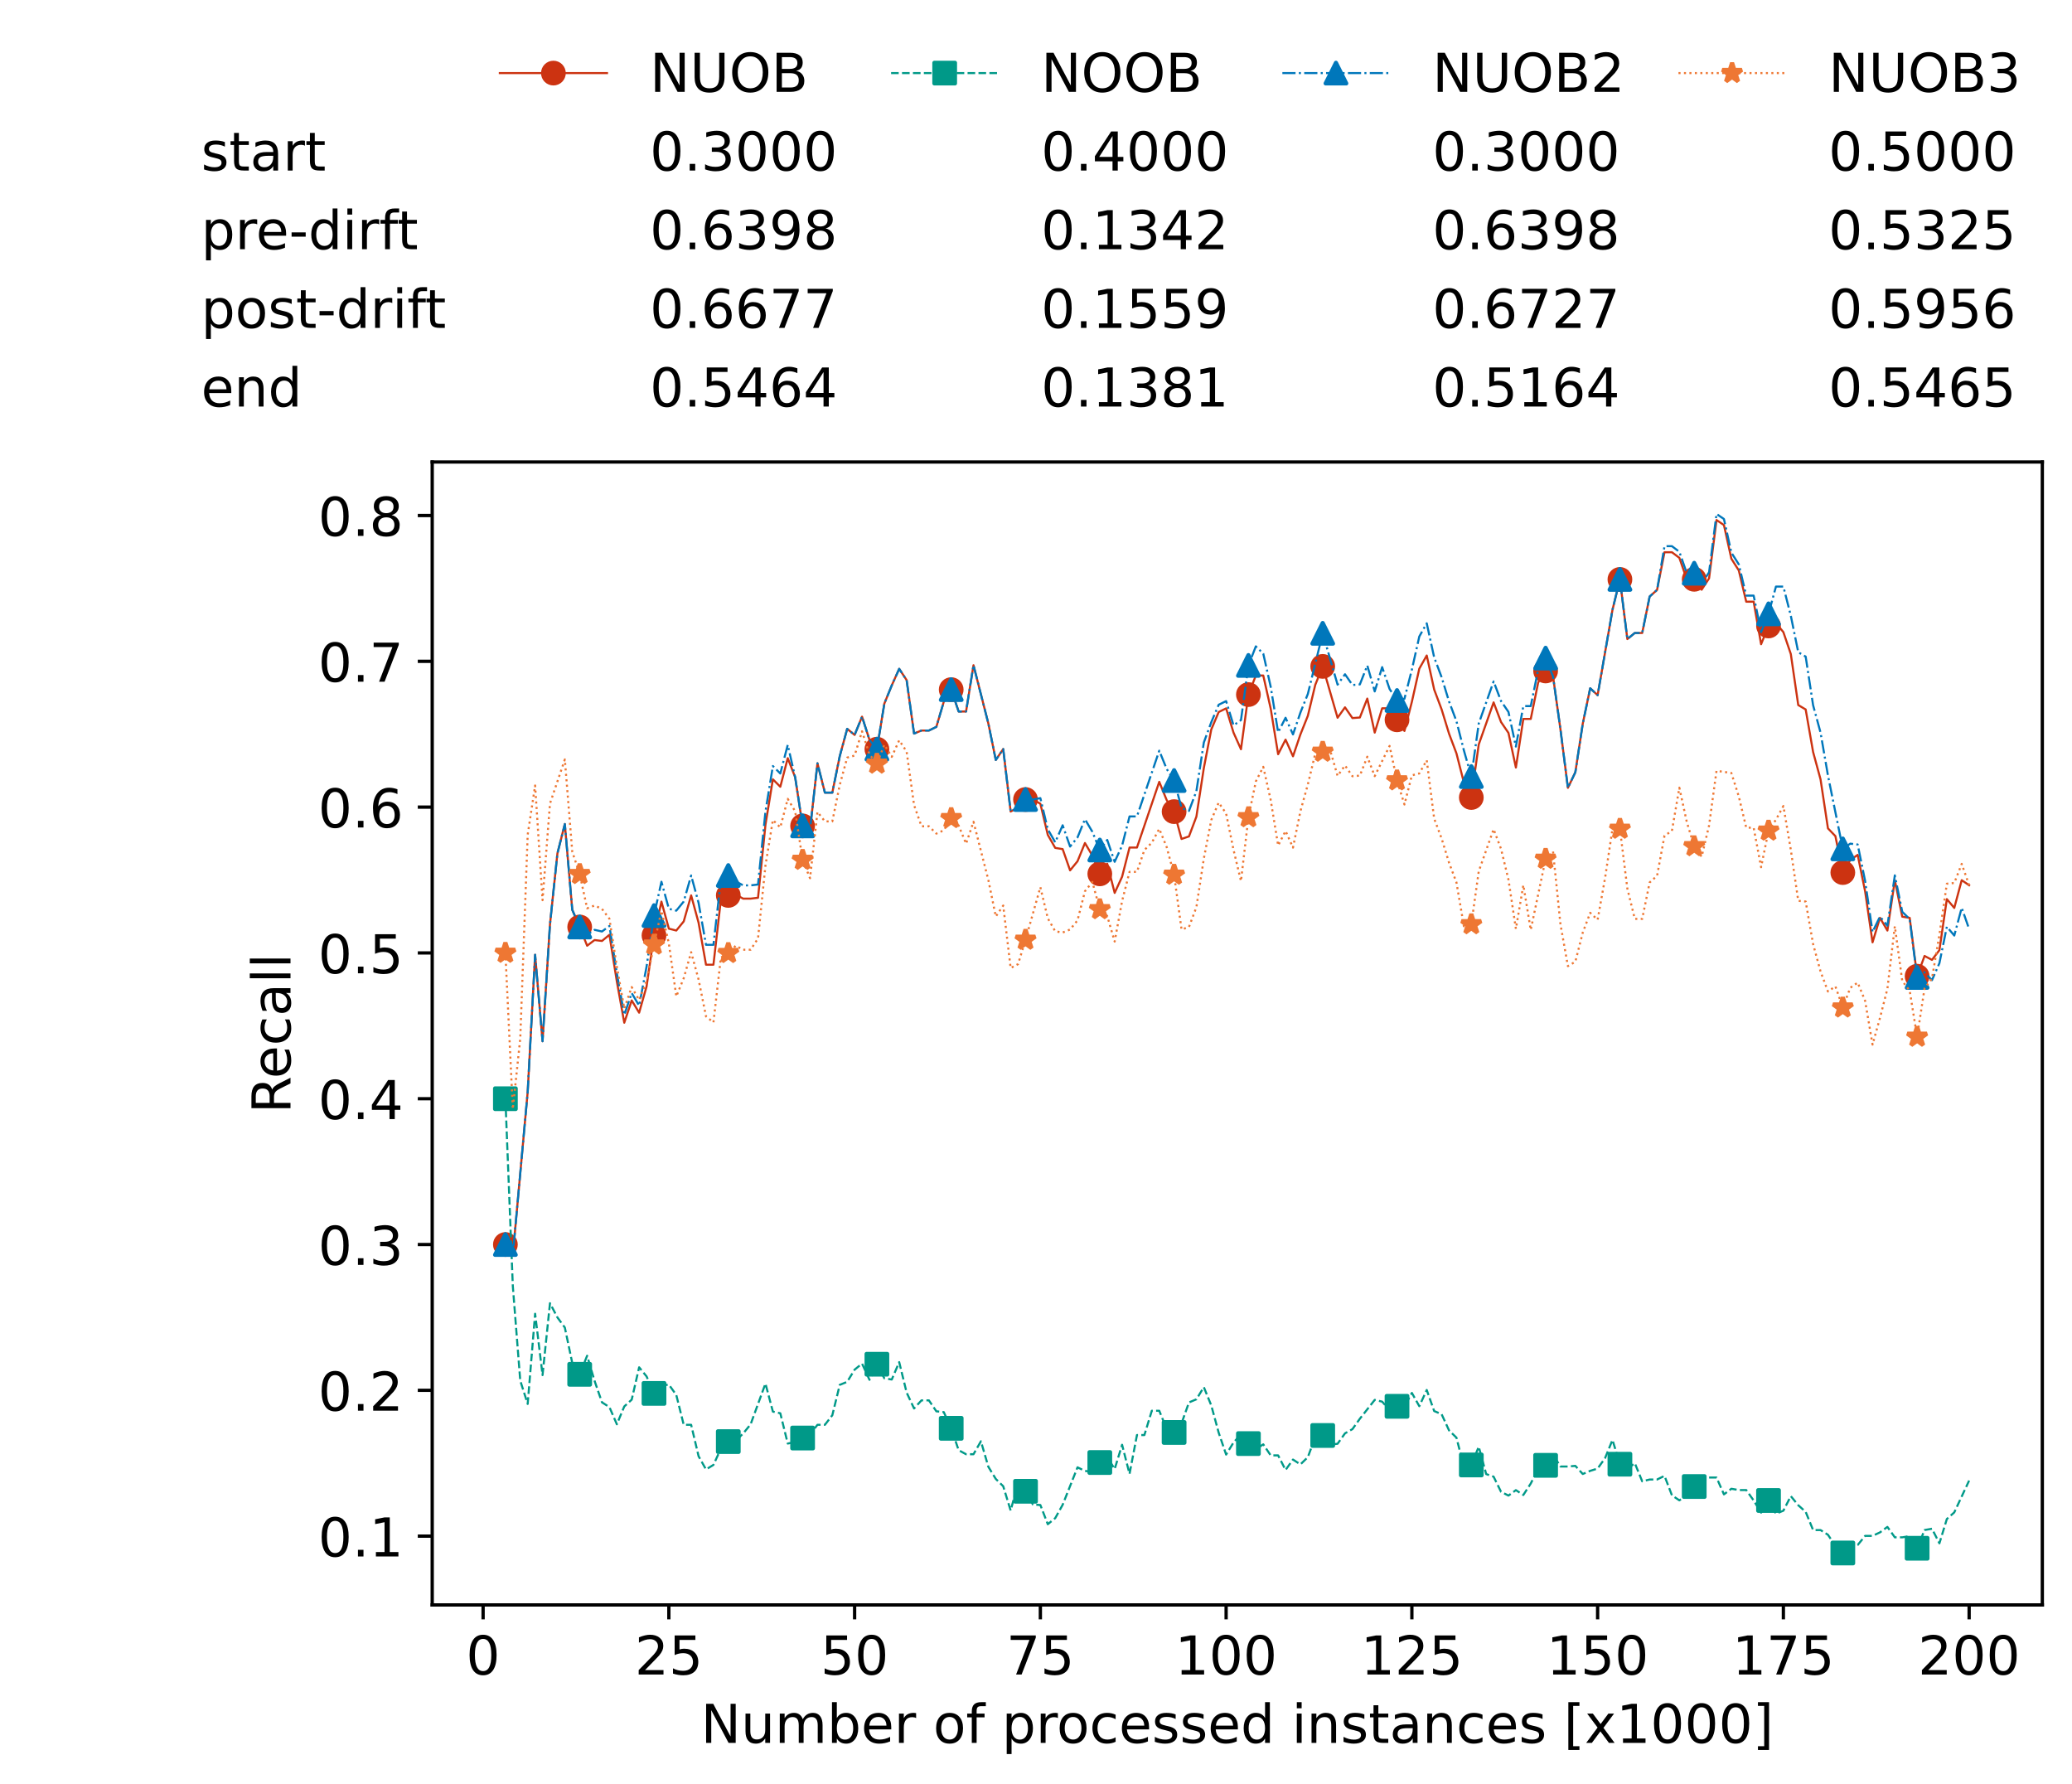 <?xml version="1.0" encoding="utf-8" standalone="no"?>
<!DOCTYPE svg PUBLIC "-//W3C//DTD SVG 1.1//EN"
  "http://www.w3.org/Graphics/SVG/1.1/DTD/svg11.dtd">
<!-- Created with matplotlib (https://matplotlib.org/) -->
<svg height="432.615pt" version="1.1" viewBox="0 0 502.65 432.615" width="502.65pt" xmlns="http://www.w3.org/2000/svg" xmlns:xlink="http://www.w3.org/1999/xlink">
 <defs>
  <style type="text/css">*{stroke-linecap:butt;stroke-linejoin:round;}</style>
 </defs>
 <g id="figure_1">
  <g id="patch_1">
   <path d="M 0 432.615 
L 502.65 432.615 
L 502.65 0 
L 0 0 
z
" style="fill:#ffffff;"/>
  </g>
  <g id="axes_1">
   <g id="patch_2">
    <path d="M 104.85 389.252 
L 495.45 389.252 
L 495.45 112.052 
L 104.85 112.052 
z
" style="fill:#ffffff;"/>
   </g>
   <g id="matplotlib.axis_1">
    <g id="xtick_1">
     <g id="line2d_1">
      <defs>
       <path d="M 0 0 
L 0 3.5 
" id="m320f34d50e" style="stroke:#000000;stroke-width:0.8;"/>
      </defs>
      <g>
       <use style="stroke:#000000;stroke-width:0.8;" x="117.197" xlink:href="#m320f34d50e" y="389.252"/>
      </g>
     </g>
     <g id="text_1">
      <!-- 0 -->
      <g transform="translate(113.061 406.13)scale(0.13 -0.13)">
       <defs>
        <path d="M 31.781 66.406 
Q 24.172 66.406 20.328 58.906 
Q 16.5 51.422 16.5 36.375 
Q 16.5 21.391 20.328 13.891 
Q 24.172 6.391 31.781 6.391 
Q 39.453 6.391 43.281 13.891 
Q 47.125 21.391 47.125 36.375 
Q 47.125 51.422 43.281 58.906 
Q 39.453 66.406 31.781 66.406 
z
M 31.781 74.219 
Q 44.047 74.219 50.516 64.516 
Q 56.984 54.828 56.984 36.375 
Q 56.984 17.969 50.516 8.266 
Q 44.047 -1.422 31.781 -1.422 
Q 19.531 -1.422 13.062 8.266 
Q 6.594 17.969 6.594 36.375 
Q 6.594 54.828 13.062 64.516 
Q 19.531 74.219 31.781 74.219 
z
" id="DejaVuSans-48"/>
       </defs>
       <use xlink:href="#DejaVuSans-48"/>
      </g>
     </g>
    </g>
    <g id="xtick_2">
     <g id="line2d_2">
      <g>
       <use style="stroke:#000000;stroke-width:0.8;" x="162.259" xlink:href="#m320f34d50e" y="389.252"/>
      </g>
     </g>
     <g id="text_2">
      <!-- 25 -->
      <g transform="translate(153.988 406.13)scale(0.13 -0.13)">
       <defs>
        <path d="M 19.188 8.297 
L 53.609 8.297 
L 53.609 0 
L 7.328 0 
L 7.328 8.297 
Q 12.938 14.109 22.625 23.891 
Q 32.328 33.688 34.812 36.531 
Q 39.547 41.844 41.422 45.531 
Q 43.312 49.219 43.312 52.781 
Q 43.312 58.594 39.234 62.25 
Q 35.156 65.922 28.609 65.922 
Q 23.969 65.922 18.812 64.312 
Q 13.672 62.703 7.812 59.422 
L 7.812 69.391 
Q 13.766 71.781 18.938 73 
Q 24.125 74.219 28.422 74.219 
Q 39.75 74.219 46.484 68.547 
Q 53.219 62.891 53.219 53.422 
Q 53.219 48.922 51.531 44.891 
Q 49.859 40.875 45.406 35.406 
Q 44.188 33.984 37.641 27.219 
Q 31.109 20.453 19.188 8.297 
z
" id="DejaVuSans-50"/>
        <path d="M 10.797 72.906 
L 49.516 72.906 
L 49.516 64.594 
L 19.828 64.594 
L 19.828 46.734 
Q 21.969 47.469 24.109 47.828 
Q 26.266 48.188 28.422 48.188 
Q 40.625 48.188 47.75 41.5 
Q 54.891 34.812 54.891 23.391 
Q 54.891 11.625 47.562 5.094 
Q 40.234 -1.422 26.906 -1.422 
Q 22.312 -1.422 17.547 -0.641 
Q 12.797 0.141 7.719 1.703 
L 7.719 11.625 
Q 12.109 9.234 16.797 8.062 
Q 21.484 6.891 26.703 6.891 
Q 35.156 6.891 40.078 11.328 
Q 45.016 15.766 45.016 23.391 
Q 45.016 31 40.078 35.438 
Q 35.156 39.891 26.703 39.891 
Q 22.75 39.891 18.812 39.016 
Q 14.891 38.141 10.797 36.281 
z
" id="DejaVuSans-53"/>
       </defs>
       <use xlink:href="#DejaVuSans-50"/>
       <use x="63.623" xlink:href="#DejaVuSans-53"/>
      </g>
     </g>
    </g>
    <g id="xtick_3">
     <g id="line2d_3">
      <g>
       <use style="stroke:#000000;stroke-width:0.8;" x="207.322" xlink:href="#m320f34d50e" y="389.252"/>
      </g>
     </g>
     <g id="text_3">
      <!-- 50 -->
      <g transform="translate(199.05 406.13)scale(0.13 -0.13)">
       <use xlink:href="#DejaVuSans-53"/>
       <use x="63.623" xlink:href="#DejaVuSans-48"/>
      </g>
     </g>
    </g>
    <g id="xtick_4">
     <g id="line2d_4">
      <g>
       <use style="stroke:#000000;stroke-width:0.8;" x="252.384" xlink:href="#m320f34d50e" y="389.252"/>
      </g>
     </g>
     <g id="text_4">
      <!-- 75 -->
      <g transform="translate(244.113 406.13)scale(0.13 -0.13)">
       <defs>
        <path d="M 8.203 72.906 
L 55.078 72.906 
L 55.078 68.703 
L 28.609 0 
L 18.312 0 
L 43.219 64.594 
L 8.203 64.594 
z
" id="DejaVuSans-55"/>
       </defs>
       <use xlink:href="#DejaVuSans-55"/>
       <use x="63.623" xlink:href="#DejaVuSans-53"/>
      </g>
     </g>
    </g>
    <g id="xtick_5">
     <g id="line2d_5">
      <g>
       <use style="stroke:#000000;stroke-width:0.8;" x="297.446" xlink:href="#m320f34d50e" y="389.252"/>
      </g>
     </g>
     <g id="text_5">
      <!-- 100 -->
      <g transform="translate(285.039 406.13)scale(0.13 -0.13)">
       <defs>
        <path d="M 12.406 8.297 
L 28.516 8.297 
L 28.516 63.922 
L 10.984 60.406 
L 10.984 69.391 
L 28.422 72.906 
L 38.281 72.906 
L 38.281 8.297 
L 54.391 8.297 
L 54.391 0 
L 12.406 0 
z
" id="DejaVuSans-49"/>
       </defs>
       <use xlink:href="#DejaVuSans-49"/>
       <use x="63.623" xlink:href="#DejaVuSans-48"/>
       <use x="127.246" xlink:href="#DejaVuSans-48"/>
      </g>
     </g>
    </g>
    <g id="xtick_6">
     <g id="line2d_6">
      <g>
       <use style="stroke:#000000;stroke-width:0.8;" x="342.509" xlink:href="#m320f34d50e" y="389.252"/>
      </g>
     </g>
     <g id="text_6">
      <!-- 125 -->
      <g transform="translate(330.102 406.13)scale(0.13 -0.13)">
       <use xlink:href="#DejaVuSans-49"/>
       <use x="63.623" xlink:href="#DejaVuSans-50"/>
       <use x="127.246" xlink:href="#DejaVuSans-53"/>
      </g>
     </g>
    </g>
    <g id="xtick_7">
     <g id="line2d_7">
      <g>
       <use style="stroke:#000000;stroke-width:0.8;" x="387.571" xlink:href="#m320f34d50e" y="389.252"/>
      </g>
     </g>
     <g id="text_7">
      <!-- 150 -->
      <g transform="translate(375.164 406.13)scale(0.13 -0.13)">
       <use xlink:href="#DejaVuSans-49"/>
       <use x="63.623" xlink:href="#DejaVuSans-53"/>
       <use x="127.246" xlink:href="#DejaVuSans-48"/>
      </g>
     </g>
    </g>
    <g id="xtick_8">
     <g id="line2d_8">
      <g>
       <use style="stroke:#000000;stroke-width:0.8;" x="432.633" xlink:href="#m320f34d50e" y="389.252"/>
      </g>
     </g>
     <g id="text_8">
      <!-- 175 -->
      <g transform="translate(420.226 406.13)scale(0.13 -0.13)">
       <use xlink:href="#DejaVuSans-49"/>
       <use x="63.623" xlink:href="#DejaVuSans-55"/>
       <use x="127.246" xlink:href="#DejaVuSans-53"/>
      </g>
     </g>
    </g>
    <g id="xtick_9">
     <g id="line2d_9">
      <g>
       <use style="stroke:#000000;stroke-width:0.8;" x="477.695" xlink:href="#m320f34d50e" y="389.252"/>
      </g>
     </g>
     <g id="text_9">
      <!-- 200 -->
      <g transform="translate(465.289 406.13)scale(0.13 -0.13)">
       <use xlink:href="#DejaVuSans-50"/>
       <use x="63.623" xlink:href="#DejaVuSans-48"/>
       <use x="127.246" xlink:href="#DejaVuSans-48"/>
      </g>
     </g>
    </g>
    <g id="text_10">
     <!-- Number of processed instances [x1000] -->
     <g transform="translate(170.025 422.711)scale(0.13 -0.13)">
      <defs>
       <path d="M 9.812 72.906 
L 23.094 72.906 
L 55.422 11.922 
L 55.422 72.906 
L 64.984 72.906 
L 64.984 0 
L 51.703 0 
L 19.391 60.984 
L 19.391 0 
L 9.812 0 
z
" id="DejaVuSans-78"/>
       <path d="M 8.5 21.578 
L 8.5 54.688 
L 17.484 54.688 
L 17.484 21.922 
Q 17.484 14.156 20.5 10.266 
Q 23.531 6.391 29.594 6.391 
Q 36.859 6.391 41.078 11.031 
Q 45.312 15.672 45.312 23.688 
L 45.312 54.688 
L 54.297 54.688 
L 54.297 0 
L 45.312 0 
L 45.312 8.406 
Q 42.047 3.422 37.719 1 
Q 33.406 -1.422 27.688 -1.422 
Q 18.266 -1.422 13.375 4.438 
Q 8.5 10.297 8.5 21.578 
z
M 31.109 56 
z
" id="DejaVuSans-117"/>
       <path d="M 52 44.188 
Q 55.375 50.25 60.062 53.125 
Q 64.75 56 71.094 56 
Q 79.641 56 84.281 50.016 
Q 88.922 44.047 88.922 33.016 
L 88.922 0 
L 79.891 0 
L 79.891 32.719 
Q 79.891 40.578 77.094 44.375 
Q 74.312 48.188 68.609 48.188 
Q 61.625 48.188 57.562 43.547 
Q 53.516 38.922 53.516 30.906 
L 53.516 0 
L 44.484 0 
L 44.484 32.719 
Q 44.484 40.625 41.703 44.406 
Q 38.922 48.188 33.109 48.188 
Q 26.219 48.188 22.156 43.531 
Q 18.109 38.875 18.109 30.906 
L 18.109 0 
L 9.078 0 
L 9.078 54.688 
L 18.109 54.688 
L 18.109 46.188 
Q 21.188 51.219 25.484 53.609 
Q 29.781 56 35.688 56 
Q 41.656 56 45.828 52.969 
Q 50 49.953 52 44.188 
z
" id="DejaVuSans-109"/>
       <path d="M 48.688 27.297 
Q 48.688 37.203 44.609 42.844 
Q 40.531 48.484 33.406 48.484 
Q 26.266 48.484 22.188 42.844 
Q 18.109 37.203 18.109 27.297 
Q 18.109 17.391 22.188 11.75 
Q 26.266 6.109 33.406 6.109 
Q 40.531 6.109 44.609 11.75 
Q 48.688 17.391 48.688 27.297 
z
M 18.109 46.391 
Q 20.953 51.266 25.266 53.625 
Q 29.594 56 35.594 56 
Q 45.562 56 51.781 48.094 
Q 58.016 40.188 58.016 27.297 
Q 58.016 14.406 51.781 6.484 
Q 45.562 -1.422 35.594 -1.422 
Q 29.594 -1.422 25.266 0.953 
Q 20.953 3.328 18.109 8.203 
L 18.109 0 
L 9.078 0 
L 9.078 75.984 
L 18.109 75.984 
z
" id="DejaVuSans-98"/>
       <path d="M 56.203 29.594 
L 56.203 25.203 
L 14.891 25.203 
Q 15.484 15.922 20.484 11.062 
Q 25.484 6.203 34.422 6.203 
Q 39.594 6.203 44.453 7.469 
Q 49.312 8.734 54.109 11.281 
L 54.109 2.781 
Q 49.266 0.734 44.188 -0.344 
Q 39.109 -1.422 33.891 -1.422 
Q 20.797 -1.422 13.156 6.188 
Q 5.516 13.812 5.516 26.812 
Q 5.516 40.234 12.766 48.109 
Q 20.016 56 32.328 56 
Q 43.359 56 49.781 48.891 
Q 56.203 41.797 56.203 29.594 
z
M 47.219 32.234 
Q 47.125 39.594 43.094 43.984 
Q 39.062 48.391 32.422 48.391 
Q 24.906 48.391 20.391 44.141 
Q 15.875 39.891 15.188 32.172 
z
" id="DejaVuSans-101"/>
       <path d="M 41.109 46.297 
Q 39.594 47.172 37.812 47.578 
Q 36.031 48 33.891 48 
Q 26.266 48 22.188 43.047 
Q 18.109 38.094 18.109 28.812 
L 18.109 0 
L 9.078 0 
L 9.078 54.688 
L 18.109 54.688 
L 18.109 46.188 
Q 20.953 51.172 25.484 53.578 
Q 30.031 56 36.531 56 
Q 37.453 56 38.578 55.875 
Q 39.703 55.766 41.062 55.516 
z
" id="DejaVuSans-114"/>
       <path id="DejaVuSans-32"/>
       <path d="M 30.609 48.391 
Q 23.391 48.391 19.188 42.75 
Q 14.984 37.109 14.984 27.297 
Q 14.984 17.484 19.156 11.844 
Q 23.344 6.203 30.609 6.203 
Q 37.797 6.203 41.984 11.859 
Q 46.188 17.531 46.188 27.297 
Q 46.188 37.016 41.984 42.703 
Q 37.797 48.391 30.609 48.391 
z
M 30.609 56 
Q 42.328 56 49.016 48.375 
Q 55.719 40.766 55.719 27.297 
Q 55.719 13.875 49.016 6.219 
Q 42.328 -1.422 30.609 -1.422 
Q 18.844 -1.422 12.172 6.219 
Q 5.516 13.875 5.516 27.297 
Q 5.516 40.766 12.172 48.375 
Q 18.844 56 30.609 56 
z
" id="DejaVuSans-111"/>
       <path d="M 37.109 75.984 
L 37.109 68.5 
L 28.516 68.5 
Q 23.688 68.5 21.797 66.547 
Q 19.922 64.594 19.922 59.516 
L 19.922 54.688 
L 34.719 54.688 
L 34.719 47.703 
L 19.922 47.703 
L 19.922 0 
L 10.891 0 
L 10.891 47.703 
L 2.297 47.703 
L 2.297 54.688 
L 10.891 54.688 
L 10.891 58.5 
Q 10.891 67.625 15.141 71.797 
Q 19.391 75.984 28.609 75.984 
z
" id="DejaVuSans-102"/>
       <path d="M 18.109 8.203 
L 18.109 -20.797 
L 9.078 -20.797 
L 9.078 54.688 
L 18.109 54.688 
L 18.109 46.391 
Q 20.953 51.266 25.266 53.625 
Q 29.594 56 35.594 56 
Q 45.562 56 51.781 48.094 
Q 58.016 40.188 58.016 27.297 
Q 58.016 14.406 51.781 6.484 
Q 45.562 -1.422 35.594 -1.422 
Q 29.594 -1.422 25.266 0.953 
Q 20.953 3.328 18.109 8.203 
z
M 48.688 27.297 
Q 48.688 37.203 44.609 42.844 
Q 40.531 48.484 33.406 48.484 
Q 26.266 48.484 22.188 42.844 
Q 18.109 37.203 18.109 27.297 
Q 18.109 17.391 22.188 11.75 
Q 26.266 6.109 33.406 6.109 
Q 40.531 6.109 44.609 11.75 
Q 48.688 17.391 48.688 27.297 
z
" id="DejaVuSans-112"/>
       <path d="M 48.781 52.594 
L 48.781 44.188 
Q 44.969 46.297 41.141 47.344 
Q 37.312 48.391 33.406 48.391 
Q 24.656 48.391 19.812 42.844 
Q 14.984 37.312 14.984 27.297 
Q 14.984 17.281 19.812 11.734 
Q 24.656 6.203 33.406 6.203 
Q 37.312 6.203 41.141 7.25 
Q 44.969 8.297 48.781 10.406 
L 48.781 2.094 
Q 45.016 0.344 40.984 -0.531 
Q 36.969 -1.422 32.422 -1.422 
Q 20.062 -1.422 12.781 6.344 
Q 5.516 14.109 5.516 27.297 
Q 5.516 40.672 12.859 48.328 
Q 20.219 56 33.016 56 
Q 37.156 56 41.109 55.141 
Q 45.062 54.297 48.781 52.594 
z
" id="DejaVuSans-99"/>
       <path d="M 44.281 53.078 
L 44.281 44.578 
Q 40.484 46.531 36.375 47.5 
Q 32.281 48.484 27.875 48.484 
Q 21.188 48.484 17.844 46.438 
Q 14.5 44.391 14.5 40.281 
Q 14.5 37.156 16.891 35.375 
Q 19.281 33.594 26.516 31.984 
L 29.594 31.297 
Q 39.156 29.25 43.188 25.516 
Q 47.219 21.781 47.219 15.094 
Q 47.219 7.469 41.188 3.016 
Q 35.156 -1.422 24.609 -1.422 
Q 20.219 -1.422 15.453 -0.562 
Q 10.688 0.297 5.422 2 
L 5.422 11.281 
Q 10.406 8.688 15.234 7.391 
Q 20.062 6.109 24.812 6.109 
Q 31.156 6.109 34.562 8.281 
Q 37.984 10.453 37.984 14.406 
Q 37.984 18.062 35.516 20.016 
Q 33.062 21.969 24.703 23.781 
L 21.578 24.516 
Q 13.234 26.266 9.516 29.906 
Q 5.812 33.547 5.812 39.891 
Q 5.812 47.609 11.281 51.797 
Q 16.75 56 26.812 56 
Q 31.781 56 36.172 55.266 
Q 40.578 54.547 44.281 53.078 
z
" id="DejaVuSans-115"/>
       <path d="M 45.406 46.391 
L 45.406 75.984 
L 54.391 75.984 
L 54.391 0 
L 45.406 0 
L 45.406 8.203 
Q 42.578 3.328 38.25 0.953 
Q 33.938 -1.422 27.875 -1.422 
Q 17.969 -1.422 11.734 6.484 
Q 5.516 14.406 5.516 27.297 
Q 5.516 40.188 11.734 48.094 
Q 17.969 56 27.875 56 
Q 33.938 56 38.25 53.625 
Q 42.578 51.266 45.406 46.391 
z
M 14.797 27.297 
Q 14.797 17.391 18.875 11.75 
Q 22.953 6.109 30.078 6.109 
Q 37.203 6.109 41.297 11.75 
Q 45.406 17.391 45.406 27.297 
Q 45.406 37.203 41.297 42.844 
Q 37.203 48.484 30.078 48.484 
Q 22.953 48.484 18.875 42.844 
Q 14.797 37.203 14.797 27.297 
z
" id="DejaVuSans-100"/>
       <path d="M 9.422 54.688 
L 18.406 54.688 
L 18.406 0 
L 9.422 0 
z
M 9.422 75.984 
L 18.406 75.984 
L 18.406 64.594 
L 9.422 64.594 
z
" id="DejaVuSans-105"/>
       <path d="M 54.891 33.016 
L 54.891 0 
L 45.906 0 
L 45.906 32.719 
Q 45.906 40.484 42.875 44.328 
Q 39.844 48.188 33.797 48.188 
Q 26.516 48.188 22.312 43.547 
Q 18.109 38.922 18.109 30.906 
L 18.109 0 
L 9.078 0 
L 9.078 54.688 
L 18.109 54.688 
L 18.109 46.188 
Q 21.344 51.125 25.703 53.562 
Q 30.078 56 35.797 56 
Q 45.219 56 50.047 50.172 
Q 54.891 44.344 54.891 33.016 
z
" id="DejaVuSans-110"/>
       <path d="M 18.312 70.219 
L 18.312 54.688 
L 36.812 54.688 
L 36.812 47.703 
L 18.312 47.703 
L 18.312 18.016 
Q 18.312 11.328 20.141 9.422 
Q 21.969 7.516 27.594 7.516 
L 36.812 7.516 
L 36.812 0 
L 27.594 0 
Q 17.188 0 13.234 3.875 
Q 9.281 7.766 9.281 18.016 
L 9.281 47.703 
L 2.688 47.703 
L 2.688 54.688 
L 9.281 54.688 
L 9.281 70.219 
z
" id="DejaVuSans-116"/>
       <path d="M 34.281 27.484 
Q 23.391 27.484 19.188 25 
Q 14.984 22.516 14.984 16.5 
Q 14.984 11.719 18.141 8.906 
Q 21.297 6.109 26.703 6.109 
Q 34.188 6.109 38.703 11.406 
Q 43.219 16.703 43.219 25.484 
L 43.219 27.484 
z
M 52.203 31.203 
L 52.203 0 
L 43.219 0 
L 43.219 8.297 
Q 40.141 3.328 35.547 0.953 
Q 30.953 -1.422 24.312 -1.422 
Q 15.922 -1.422 10.953 3.297 
Q 6 8.016 6 15.922 
Q 6 25.141 12.172 29.828 
Q 18.359 34.516 30.609 34.516 
L 43.219 34.516 
L 43.219 35.406 
Q 43.219 41.609 39.141 45 
Q 35.062 48.391 27.688 48.391 
Q 23 48.391 18.547 47.266 
Q 14.109 46.141 10.016 43.891 
L 10.016 52.203 
Q 14.938 54.109 19.578 55.047 
Q 24.219 56 28.609 56 
Q 40.484 56 46.344 49.844 
Q 52.203 43.703 52.203 31.203 
z
" id="DejaVuSans-97"/>
       <path d="M 8.594 75.984 
L 29.297 75.984 
L 29.297 69 
L 17.578 69 
L 17.578 -6.203 
L 29.297 -6.203 
L 29.297 -13.188 
L 8.594 -13.188 
z
" id="DejaVuSans-91"/>
       <path d="M 54.891 54.688 
L 35.109 28.078 
L 55.906 0 
L 45.312 0 
L 29.391 21.484 
L 13.484 0 
L 2.875 0 
L 24.125 28.609 
L 4.688 54.688 
L 15.281 54.688 
L 29.781 35.203 
L 44.281 54.688 
z
" id="DejaVuSans-120"/>
       <path d="M 30.422 75.984 
L 30.422 -13.188 
L 9.719 -13.188 
L 9.719 -6.203 
L 21.391 -6.203 
L 21.391 69 
L 9.719 69 
L 9.719 75.984 
z
" id="DejaVuSans-93"/>
      </defs>
      <use xlink:href="#DejaVuSans-78"/>
      <use x="74.805" xlink:href="#DejaVuSans-117"/>
      <use x="138.184" xlink:href="#DejaVuSans-109"/>
      <use x="235.596" xlink:href="#DejaVuSans-98"/>
      <use x="299.072" xlink:href="#DejaVuSans-101"/>
      <use x="360.596" xlink:href="#DejaVuSans-114"/>
      <use x="401.709" xlink:href="#DejaVuSans-32"/>
      <use x="433.496" xlink:href="#DejaVuSans-111"/>
      <use x="494.678" xlink:href="#DejaVuSans-102"/>
      <use x="529.883" xlink:href="#DejaVuSans-32"/>
      <use x="561.67" xlink:href="#DejaVuSans-112"/>
      <use x="625.146" xlink:href="#DejaVuSans-114"/>
      <use x="664.01" xlink:href="#DejaVuSans-111"/>
      <use x="725.191" xlink:href="#DejaVuSans-99"/>
      <use x="780.172" xlink:href="#DejaVuSans-101"/>
      <use x="841.695" xlink:href="#DejaVuSans-115"/>
      <use x="893.795" xlink:href="#DejaVuSans-115"/>
      <use x="945.895" xlink:href="#DejaVuSans-101"/>
      <use x="1007.418" xlink:href="#DejaVuSans-100"/>
      <use x="1070.895" xlink:href="#DejaVuSans-32"/>
      <use x="1102.682" xlink:href="#DejaVuSans-105"/>
      <use x="1130.465" xlink:href="#DejaVuSans-110"/>
      <use x="1193.844" xlink:href="#DejaVuSans-115"/>
      <use x="1245.943" xlink:href="#DejaVuSans-116"/>
      <use x="1285.152" xlink:href="#DejaVuSans-97"/>
      <use x="1346.432" xlink:href="#DejaVuSans-110"/>
      <use x="1409.811" xlink:href="#DejaVuSans-99"/>
      <use x="1464.791" xlink:href="#DejaVuSans-101"/>
      <use x="1526.314" xlink:href="#DejaVuSans-115"/>
      <use x="1578.414" xlink:href="#DejaVuSans-32"/>
      <use x="1610.201" xlink:href="#DejaVuSans-91"/>
      <use x="1649.215" xlink:href="#DejaVuSans-120"/>
      <use x="1708.395" xlink:href="#DejaVuSans-49"/>
      <use x="1772.018" xlink:href="#DejaVuSans-48"/>
      <use x="1835.641" xlink:href="#DejaVuSans-48"/>
      <use x="1899.264" xlink:href="#DejaVuSans-48"/>
      <use x="1962.887" xlink:href="#DejaVuSans-93"/>
     </g>
    </g>
   </g>
   <g id="matplotlib.axis_2">
    <g id="ytick_1">
     <g id="line2d_10">
      <defs>
       <path d="M 0 0 
L -3.5 0 
" id="mb972270308" style="stroke:#000000;stroke-width:0.8;"/>
      </defs>
      <g>
       <use style="stroke:#000000;stroke-width:0.8;" x="104.85" xlink:href="#mb972270308" y="372.56"/>
      </g>
     </g>
     <g id="text_11">
      <!-- 0.1 -->
      <g transform="translate(77.176 377.499)scale(0.13 -0.13)">
       <defs>
        <path d="M 10.688 12.406 
L 21 12.406 
L 21 0 
L 10.688 0 
z
" id="DejaVuSans-46"/>
       </defs>
       <use xlink:href="#DejaVuSans-48"/>
       <use x="63.623" xlink:href="#DejaVuSans-46"/>
       <use x="95.41" xlink:href="#DejaVuSans-49"/>
      </g>
     </g>
    </g>
    <g id="ytick_2">
     <g id="line2d_11">
      <g>
       <use style="stroke:#000000;stroke-width:0.8;" x="104.85" xlink:href="#mb972270308" y="337.199"/>
      </g>
     </g>
     <g id="text_12">
      <!-- 0.2 -->
      <g transform="translate(77.176 342.138)scale(0.13 -0.13)">
       <use xlink:href="#DejaVuSans-48"/>
       <use x="63.623" xlink:href="#DejaVuSans-46"/>
       <use x="95.41" xlink:href="#DejaVuSans-50"/>
      </g>
     </g>
    </g>
    <g id="ytick_3">
     <g id="line2d_12">
      <g>
       <use style="stroke:#000000;stroke-width:0.8;" x="104.85" xlink:href="#mb972270308" y="301.838"/>
      </g>
     </g>
     <g id="text_13">
      <!-- 0.3 -->
      <g transform="translate(77.176 306.777)scale(0.13 -0.13)">
       <defs>
        <path d="M 40.578 39.312 
Q 47.656 37.797 51.625 33 
Q 55.609 28.219 55.609 21.188 
Q 55.609 10.406 48.188 4.484 
Q 40.766 -1.422 27.094 -1.422 
Q 22.516 -1.422 17.656 -0.516 
Q 12.797 0.391 7.625 2.203 
L 7.625 11.719 
Q 11.719 9.328 16.594 8.109 
Q 21.484 6.891 26.812 6.891 
Q 36.078 6.891 40.938 10.547 
Q 45.797 14.203 45.797 21.188 
Q 45.797 27.641 41.281 31.266 
Q 36.766 34.906 28.719 34.906 
L 20.219 34.906 
L 20.219 43.016 
L 29.109 43.016 
Q 36.375 43.016 40.234 45.922 
Q 44.094 48.828 44.094 54.297 
Q 44.094 59.906 40.109 62.906 
Q 36.141 65.922 28.719 65.922 
Q 24.656 65.922 20.016 65.031 
Q 15.375 64.156 9.812 62.312 
L 9.812 71.094 
Q 15.438 72.656 20.344 73.438 
Q 25.25 74.219 29.594 74.219 
Q 40.828 74.219 47.359 69.109 
Q 53.906 64.016 53.906 55.328 
Q 53.906 49.266 50.438 45.094 
Q 46.969 40.922 40.578 39.312 
z
" id="DejaVuSans-51"/>
       </defs>
       <use xlink:href="#DejaVuSans-48"/>
       <use x="63.623" xlink:href="#DejaVuSans-46"/>
       <use x="95.41" xlink:href="#DejaVuSans-51"/>
      </g>
     </g>
    </g>
    <g id="ytick_4">
     <g id="line2d_13">
      <g>
       <use style="stroke:#000000;stroke-width:0.8;" x="104.85" xlink:href="#mb972270308" y="266.477"/>
      </g>
     </g>
     <g id="text_14">
      <!-- 0.4 -->
      <g transform="translate(77.176 271.416)scale(0.13 -0.13)">
       <defs>
        <path d="M 37.797 64.312 
L 12.891 25.391 
L 37.797 25.391 
z
M 35.203 72.906 
L 47.609 72.906 
L 47.609 25.391 
L 58.016 25.391 
L 58.016 17.188 
L 47.609 17.188 
L 47.609 0 
L 37.797 0 
L 37.797 17.188 
L 4.891 17.188 
L 4.891 26.703 
z
" id="DejaVuSans-52"/>
       </defs>
       <use xlink:href="#DejaVuSans-48"/>
       <use x="63.623" xlink:href="#DejaVuSans-46"/>
       <use x="95.41" xlink:href="#DejaVuSans-52"/>
      </g>
     </g>
    </g>
    <g id="ytick_5">
     <g id="line2d_14">
      <g>
       <use style="stroke:#000000;stroke-width:0.8;" x="104.85" xlink:href="#mb972270308" y="231.116"/>
      </g>
     </g>
     <g id="text_15">
      <!-- 0.5 -->
      <g transform="translate(77.176 236.055)scale(0.13 -0.13)">
       <use xlink:href="#DejaVuSans-48"/>
       <use x="63.623" xlink:href="#DejaVuSans-46"/>
       <use x="95.41" xlink:href="#DejaVuSans-53"/>
      </g>
     </g>
    </g>
    <g id="ytick_6">
     <g id="line2d_15">
      <g>
       <use style="stroke:#000000;stroke-width:0.8;" x="104.85" xlink:href="#mb972270308" y="195.755"/>
      </g>
     </g>
     <g id="text_16">
      <!-- 0.6 -->
      <g transform="translate(77.176 200.694)scale(0.13 -0.13)">
       <defs>
        <path d="M 33.016 40.375 
Q 26.375 40.375 22.484 35.828 
Q 18.609 31.297 18.609 23.391 
Q 18.609 15.531 22.484 10.953 
Q 26.375 6.391 33.016 6.391 
Q 39.656 6.391 43.531 10.953 
Q 47.406 15.531 47.406 23.391 
Q 47.406 31.297 43.531 35.828 
Q 39.656 40.375 33.016 40.375 
z
M 52.594 71.297 
L 52.594 62.312 
Q 48.875 64.062 45.094 64.984 
Q 41.312 65.922 37.594 65.922 
Q 27.828 65.922 22.672 59.328 
Q 17.531 52.734 16.797 39.406 
Q 19.672 43.656 24.016 45.922 
Q 28.375 48.188 33.594 48.188 
Q 44.578 48.188 50.953 41.516 
Q 57.328 34.859 57.328 23.391 
Q 57.328 12.156 50.688 5.359 
Q 44.047 -1.422 33.016 -1.422 
Q 20.359 -1.422 13.672 8.266 
Q 6.984 17.969 6.984 36.375 
Q 6.984 53.656 15.188 63.938 
Q 23.391 74.219 37.203 74.219 
Q 40.922 74.219 44.703 73.484 
Q 48.484 72.75 52.594 71.297 
z
" id="DejaVuSans-54"/>
       </defs>
       <use xlink:href="#DejaVuSans-48"/>
       <use x="63.623" xlink:href="#DejaVuSans-46"/>
       <use x="95.41" xlink:href="#DejaVuSans-54"/>
      </g>
     </g>
    </g>
    <g id="ytick_7">
     <g id="line2d_16">
      <g>
       <use style="stroke:#000000;stroke-width:0.8;" x="104.85" xlink:href="#mb972270308" y="160.394"/>
      </g>
     </g>
     <g id="text_17">
      <!-- 0.7 -->
      <g transform="translate(77.176 165.333)scale(0.13 -0.13)">
       <use xlink:href="#DejaVuSans-48"/>
       <use x="63.623" xlink:href="#DejaVuSans-46"/>
       <use x="95.41" xlink:href="#DejaVuSans-55"/>
      </g>
     </g>
    </g>
    <g id="ytick_8">
     <g id="line2d_17">
      <g>
       <use style="stroke:#000000;stroke-width:0.8;" x="104.85" xlink:href="#mb972270308" y="125.033"/>
      </g>
     </g>
     <g id="text_18">
      <!-- 0.8 -->
      <g transform="translate(77.176 129.972)scale(0.13 -0.13)">
       <defs>
        <path d="M 31.781 34.625 
Q 24.75 34.625 20.719 30.859 
Q 16.703 27.094 16.703 20.516 
Q 16.703 13.922 20.719 10.156 
Q 24.75 6.391 31.781 6.391 
Q 38.812 6.391 42.859 10.172 
Q 46.922 13.969 46.922 20.516 
Q 46.922 27.094 42.891 30.859 
Q 38.875 34.625 31.781 34.625 
z
M 21.922 38.812 
Q 15.578 40.375 12.031 44.719 
Q 8.5 49.078 8.5 55.328 
Q 8.5 64.062 14.719 69.141 
Q 20.953 74.219 31.781 74.219 
Q 42.672 74.219 48.875 69.141 
Q 55.078 64.062 55.078 55.328 
Q 55.078 49.078 51.531 44.719 
Q 48 40.375 41.703 38.812 
Q 48.828 37.156 52.797 32.312 
Q 56.781 27.484 56.781 20.516 
Q 56.781 9.906 50.312 4.234 
Q 43.844 -1.422 31.781 -1.422 
Q 19.734 -1.422 13.25 4.234 
Q 6.781 9.906 6.781 20.516 
Q 6.781 27.484 10.781 32.312 
Q 14.797 37.156 21.922 38.812 
z
M 18.312 54.391 
Q 18.312 48.734 21.844 45.562 
Q 25.391 42.391 31.781 42.391 
Q 38.141 42.391 41.719 45.562 
Q 45.312 48.734 45.312 54.391 
Q 45.312 60.062 41.719 63.234 
Q 38.141 66.406 31.781 66.406 
Q 25.391 66.406 21.844 63.234 
Q 18.312 60.062 18.312 54.391 
z
" id="DejaVuSans-56"/>
       </defs>
       <use xlink:href="#DejaVuSans-48"/>
       <use x="63.623" xlink:href="#DejaVuSans-46"/>
       <use x="95.41" xlink:href="#DejaVuSans-56"/>
      </g>
     </g>
    </g>
    <g id="text_19">
     <!-- Recall -->
     <g transform="translate(70.472 270.044)rotate(-90)scale(0.13 -0.13)">
      <defs>
       <path d="M 44.391 34.188 
Q 47.562 33.109 50.562 29.594 
Q 53.562 26.078 56.594 19.922 
L 66.609 0 
L 56 0 
L 46.688 18.703 
Q 43.062 26.031 39.672 28.422 
Q 36.281 30.812 30.422 30.812 
L 19.672 30.812 
L 19.672 0 
L 9.812 0 
L 9.812 72.906 
L 32.078 72.906 
Q 44.578 72.906 50.734 67.672 
Q 56.891 62.453 56.891 51.906 
Q 56.891 45.016 53.688 40.469 
Q 50.484 35.938 44.391 34.188 
z
M 19.672 64.797 
L 19.672 38.922 
L 32.078 38.922 
Q 39.203 38.922 42.844 42.219 
Q 46.484 45.516 46.484 51.906 
Q 46.484 58.297 42.844 61.547 
Q 39.203 64.797 32.078 64.797 
z
" id="DejaVuSans-82"/>
       <path d="M 9.422 75.984 
L 18.406 75.984 
L 18.406 0 
L 9.422 0 
z
" id="DejaVuSans-108"/>
      </defs>
      <use xlink:href="#DejaVuSans-82"/>
      <use x="64.982" xlink:href="#DejaVuSans-101"/>
      <use x="126.506" xlink:href="#DejaVuSans-99"/>
      <use x="181.486" xlink:href="#DejaVuSans-97"/>
      <use x="242.766" xlink:href="#DejaVuSans-108"/>
      <use x="270.549" xlink:href="#DejaVuSans-108"/>
     </g>
    </g>
   </g>
   <g id="line2d_18"/>
   <g id="line2d_19"/>
   <g id="line2d_20"/>
   <g id="line2d_21"/>
   <g id="line2d_22"/>
   <g id="line2d_23">
    <path clip-path="url(#pe9be76999d)" d="M 122.605 301.838 
L 124.407 304.364 
L 128.012 264.826 
L 129.815 231.563 
L 131.617 252.537 
L 133.419 224.219 
L 135.222 206.999 
L 137.024 199.856 
L 138.827 220.662 
L 140.629 224.827 
L 142.432 229.37 
L 144.234 227.993 
L 146.037 228.216 
L 147.839 226.726 
L 149.642 238.05 
L 151.444 248.043 
L 153.247 242.638 
L 155.049 245.61 
L 156.852 239.26 
L 158.654 226.884 
L 160.457 218.675 
L 162.259 225.228 
L 164.062 225.687 
L 165.864 223.477 
L 167.667 217.162 
L 169.469 223.793 
L 171.272 233.972 
L 173.074 233.972 
L 174.877 218.256 
L 176.679 217.168 
L 178.482 216.967 
L 180.284 217.95 
L 182.087 217.95 
L 183.889 217.739 
L 185.692 200.059 
L 187.494 189.008 
L 189.297 190.816 
L 191.099 183.88 
L 192.902 188.524 
L 194.704 200.311 
L 196.507 201.195 
L 198.309 185.121 
L 200.112 192.24 
L 201.914 192.24 
L 203.717 183.399 
L 205.519 176.769 
L 207.322 178.243 
L 209.124 173.822 
L 210.927 179.435 
L 212.729 181.702 
L 214.532 170.652 
L 216.334 166.232 
L 218.137 162.213 
L 219.939 164.95 
L 221.742 177.915 
L 223.544 177.179 
L 225.347 177.179 
L 227.149 176.295 
L 228.952 170.205 
L 230.754 167.258 
L 232.557 172.562 
L 234.359 172.562 
L 236.162 161.336 
L 239.767 175.481 
L 241.569 184.321 
L 243.372 181.669 
L 245.174 196.824 
L 246.976 195.876 
L 248.779 193.912 
L 250.581 193.912 
L 252.384 194.932 
L 254.186 202.486 
L 255.989 205.644 
L 257.791 205.938 
L 259.594 211.095 
L 261.396 208.885 
L 263.199 204.465 
L 265.001 207.519 
L 266.804 211.939 
L 268.606 209.491 
L 270.409 216.563 
L 272.211 212.634 
L 274.014 205.562 
L 275.816 205.562 
L 281.224 189.621 
L 283.026 194.041 
L 284.829 196.848 
L 286.631 203.478 
L 288.434 202.86 
L 290.236 198.061 
L 292.039 186.274 
L 293.841 176.942 
L 295.644 172.692 
L 297.446 171.808 
L 299.249 177.702 
L 301.051 181.72 
L 302.854 168.46 
L 304.656 163.836 
L 306.459 163.836 
L 308.261 171.872 
L 310.064 182.922 
L 311.866 179.386 
L 313.669 183.428 
L 315.471 178.123 
L 317.274 173.605 
L 319.076 166.091 
L 320.879 161.622 
L 324.484 174.079 
L 326.286 171.553 
L 328.089 174.16 
L 329.891 174.02 
L 331.694 169.429 
L 333.496 177.68 
L 335.299 171.787 
L 337.101 171.787 
L 340.706 177.283 
L 342.509 170.21 
L 344.311 162.174 
L 346.114 158.981 
L 347.916 167.232 
L 349.719 172.031 
L 351.521 177.925 
L 353.324 182.724 
L 355.126 189.796 
L 356.928 193.423 
L 358.731 180.564 
L 362.336 170.356 
L 364.138 175.116 
L 365.941 177.757 
L 367.743 186.155 
L 369.546 174.368 
L 371.348 174.368 
L 373.151 165.528 
L 374.953 162.736 
L 376.756 164.073 
L 378.558 176.932 
L 380.361 191.076 
L 382.163 187.298 
L 383.966 175.511 
L 385.768 166.924 
L 387.571 168.607 
L 391.176 147.896 
L 392.978 140.529 
L 394.781 154.995 
L 396.583 153.522 
L 398.386 153.522 
L 400.188 144.681 
L 401.991 143.074 
L 403.793 133.939 
L 405.596 133.939 
L 407.398 135.299 
L 409.201 140.499 
L 411.003 140.499 
L 412.806 143.025 
L 414.608 140.27 
L 416.411 126.125 
L 418.213 127.349 
L 420.016 135.509 
L 421.818 138.351 
L 423.621 145.928 
L 425.423 145.928 
L 427.226 156.242 
L 429.028 151.822 
L 430.831 151.107 
L 432.633 153.318 
L 434.436 158.622 
L 436.238 170.998 
L 438.041 172.07 
L 439.843 182.383 
L 441.646 189.013 
L 443.448 200.914 
L 445.251 202.786 
L 447.053 211.626 
L 448.856 208.595 
L 450.658 207.332 
L 452.461 216.173 
L 454.263 228.549 
L 456.066 222.599 
L 457.868 225.693 
L 459.671 213.485 
L 461.473 222.325 
L 463.276 222.62 
L 465.078 236.764 
L 466.881 231.853 
L 468.683 232.8 
L 470.485 230.443 
L 472.288 218.066 
L 474.09 220.209 
L 475.893 213.474 
L 477.695 214.702 
L 477.695 214.702 
" style="fill:none;stroke:#cc3311;stroke-linecap:square;stroke-width:0.5;"/>
    <defs>
     <path d="M 0 2.5 
C 0.663 2.5 1.299 2.237 1.768 1.768 
C 2.237 1.299 2.5 0.663 2.5 0 
C 2.5 -0.663 2.237 -1.299 1.768 -1.768 
C 1.299 -2.237 0.663 -2.5 0 -2.5 
C -0.663 -2.5 -1.299 -2.237 -1.768 -1.768 
C -2.237 -1.299 -2.5 -0.663 -2.5 0 
C -2.5 0.663 -2.237 1.299 -1.768 1.768 
C -1.299 2.237 -0.663 2.5 0 2.5 
z
" id="ma509e447b1" style="stroke:#cc3311;"/>
    </defs>
    <g clip-path="url(#pe9be76999d)">
     <use style="fill:#cc3311;stroke:#cc3311;" x="122.605" xlink:href="#ma509e447b1" y="301.838"/>
     <use style="fill:#cc3311;stroke:#cc3311;" x="140.629" xlink:href="#ma509e447b1" y="224.827"/>
     <use style="fill:#cc3311;stroke:#cc3311;" x="158.654" xlink:href="#ma509e447b1" y="226.884"/>
     <use style="fill:#cc3311;stroke:#cc3311;" x="176.679" xlink:href="#ma509e447b1" y="217.168"/>
     <use style="fill:#cc3311;stroke:#cc3311;" x="194.704" xlink:href="#ma509e447b1" y="200.311"/>
     <use style="fill:#cc3311;stroke:#cc3311;" x="212.729" xlink:href="#ma509e447b1" y="181.702"/>
     <use style="fill:#cc3311;stroke:#cc3311;" x="230.754" xlink:href="#ma509e447b1" y="167.258"/>
     <use style="fill:#cc3311;stroke:#cc3311;" x="248.779" xlink:href="#ma509e447b1" y="193.912"/>
     <use style="fill:#cc3311;stroke:#cc3311;" x="266.804" xlink:href="#ma509e447b1" y="211.939"/>
     <use style="fill:#cc3311;stroke:#cc3311;" x="284.829" xlink:href="#ma509e447b1" y="196.848"/>
     <use style="fill:#cc3311;stroke:#cc3311;" x="302.854" xlink:href="#ma509e447b1" y="168.46"/>
     <use style="fill:#cc3311;stroke:#cc3311;" x="320.879" xlink:href="#ma509e447b1" y="161.622"/>
     <use style="fill:#cc3311;stroke:#cc3311;" x="338.904" xlink:href="#ma509e447b1" y="174.579"/>
     <use style="fill:#cc3311;stroke:#cc3311;" x="356.928" xlink:href="#ma509e447b1" y="193.423"/>
     <use style="fill:#cc3311;stroke:#cc3311;" x="374.953" xlink:href="#ma509e447b1" y="162.736"/>
     <use style="fill:#cc3311;stroke:#cc3311;" x="392.978" xlink:href="#ma509e447b1" y="140.529"/>
     <use style="fill:#cc3311;stroke:#cc3311;" x="411.003" xlink:href="#ma509e447b1" y="140.499"/>
     <use style="fill:#cc3311;stroke:#cc3311;" x="429.028" xlink:href="#ma509e447b1" y="151.822"/>
     <use style="fill:#cc3311;stroke:#cc3311;" x="447.053" xlink:href="#ma509e447b1" y="211.626"/>
     <use style="fill:#cc3311;stroke:#cc3311;" x="465.078" xlink:href="#ma509e447b1" y="236.764"/>
    </g>
   </g>
   <g id="line2d_24"/>
   <g id="line2d_25"/>
   <g id="line2d_26"/>
   <g id="line2d_27"/>
   <g id="line2d_28">
    <path clip-path="url(#pe9be76999d)" d="M 122.605 266.477 
L 124.407 311.941 
L 126.21 334.868 
L 128.012 340.502 
L 129.815 318.625 
L 131.617 333.508 
L 133.419 316.074 
L 135.222 319.518 
L 137.024 321.974 
L 138.827 330.569 
L 140.629 333.315 
L 142.432 328.816 
L 144.234 334.901 
L 146.037 340.117 
L 147.839 341.27 
L 149.642 345.435 
L 151.444 341.111 
L 153.247 339.465 
L 155.049 331.615 
L 156.852 333.823 
L 158.654 337.948 
L 160.457 336.054 
L 162.259 335.807 
L 164.062 338.332 
L 165.864 345.565 
L 167.667 345.565 
L 169.469 353.178 
L 171.272 356.392 
L 173.074 355.287 
L 174.877 351.358 
L 176.679 349.636 
L 178.482 349.435 
L 180.284 347.667 
L 182.087 345.457 
L 185.692 335.564 
L 187.494 342.364 
L 189.297 342.766 
L 191.099 350.11 
L 192.902 349.753 
L 196.507 347.887 
L 198.309 345.565 
L 200.112 345.565 
L 201.914 343.243 
L 203.717 335.877 
L 205.519 335.14 
L 207.322 332.193 
L 209.124 330.72 
L 210.927 334.649 
L 212.729 330.871 
L 214.532 334.286 
L 216.334 334.581 
L 218.137 330.362 
L 219.939 337.729 
L 221.742 341.602 
L 223.544 339.637 
L 225.347 339.637 
L 227.149 342.289 
L 228.952 342.486 
L 230.754 346.415 
L 232.557 351.719 
L 234.359 352.701 
L 236.162 352.701 
L 237.964 349.558 
L 239.767 355.746 
L 241.569 358.693 
L 243.372 360.461 
L 245.174 366.354 
L 246.976 359.724 
L 248.779 361.689 
L 250.581 364.903 
L 252.384 365.017 
L 254.186 369.678 
L 255.989 368.204 
L 257.791 364.963 
L 261.396 355.877 
L 263.199 356.761 
L 265.001 356.922 
L 266.804 354.712 
L 268.606 353.352 
L 270.409 356.299 
L 272.211 350.405 
L 274.014 357.477 
L 275.816 348.048 
L 277.619 348.048 
L 279.421 342.154 
L 281.224 342.154 
L 283.026 346.574 
L 284.829 347.416 
L 286.631 345.206 
L 288.434 340.137 
L 290.236 339.379 
L 292.039 336.432 
L 293.841 340.853 
L 295.644 347.483 
L 297.446 352.787 
L 299.249 349.84 
L 301.051 347.911 
L 302.854 350.121 
L 304.656 351.482 
L 306.459 350.303 
L 308.261 352.982 
L 310.064 352.982 
L 311.866 356.518 
L 313.669 353.992 
L 315.471 355.171 
L 317.274 353.403 
L 319.076 348.54 
L 320.879 348.152 
L 322.681 350.362 
L 324.484 350.161 
L 326.286 347.635 
L 328.089 346.615 
L 329.891 344.089 
L 333.496 339.522 
L 335.299 339.943 
L 337.101 342.006 
L 338.904 341.075 
L 340.706 341.075 
L 342.509 337.834 
L 344.311 341.048 
L 346.114 337.119 
L 347.916 342.227 
L 349.719 342.985 
L 351.521 346.914 
L 353.324 348.682 
L 355.126 355.754 
L 356.928 355.301 
L 358.731 350.881 
L 360.533 357.511 
L 362.336 358.142 
L 364.138 361.814 
L 365.941 362.733 
L 367.743 361.407 
L 369.546 362.585 
L 371.348 359.807 
L 373.151 356.229 
L 374.953 355.391 
L 376.756 352.866 
L 378.558 355.678 
L 380.361 355.678 
L 382.163 355.527 
L 383.966 357.492 
L 385.768 356.734 
L 387.571 356.173 
L 389.373 353.647 
L 391.176 349.227 
L 392.978 355.12 
L 394.781 356.326 
L 396.583 354.852 
L 398.386 359.273 
L 400.188 358.831 
L 401.991 358.831 
L 403.793 357.947 
L 405.596 362.661 
L 407.398 363.885 
L 409.201 362.697 
L 411.003 360.536 
L 412.806 359.273 
L 414.608 358.354 
L 416.411 358.354 
L 418.213 362.435 
L 420.016 361.075 
L 421.818 361.39 
L 423.621 361.39 
L 425.423 363.916 
L 427.226 366.863 
L 429.028 363.916 
L 430.831 367.131 
L 432.633 366.394 
L 434.436 362.858 
L 436.238 365.068 
L 438.041 366.675 
L 439.843 371.095 
L 441.646 371.095 
L 443.448 372.229 
L 445.251 374.933 
L 447.053 376.652 
L 448.856 375.136 
L 450.658 374.715 
L 452.461 372.505 
L 454.263 372.505 
L 456.066 371.655 
L 457.868 370.329 
L 459.671 372.855 
L 461.473 372.855 
L 463.276 372.56 
L 465.078 375.507 
L 466.881 371.087 
L 468.683 370.771 
L 470.485 374.307 
L 472.288 368.414 
L 474.09 366.807 
L 477.695 359.089 
L 477.695 359.089 
" style="fill:none;stroke:#009988;stroke-dasharray:1.85,0.8;stroke-dashoffset:0;stroke-width:0.5;"/>
    <defs>
     <path d="M -2.5 2.5 
L 2.5 2.5 
L 2.5 -2.5 
L -2.5 -2.5 
z
" id="m6354283365" style="stroke:#009988;stroke-linejoin:miter;"/>
    </defs>
    <g clip-path="url(#pe9be76999d)">
     <use style="fill:#009988;stroke:#009988;stroke-linejoin:miter;" x="122.605" xlink:href="#m6354283365" y="266.477"/>
     <use style="fill:#009988;stroke:#009988;stroke-linejoin:miter;" x="140.629" xlink:href="#m6354283365" y="333.315"/>
     <use style="fill:#009988;stroke:#009988;stroke-linejoin:miter;" x="158.654" xlink:href="#m6354283365" y="337.948"/>
     <use style="fill:#009988;stroke:#009988;stroke-linejoin:miter;" x="176.679" xlink:href="#m6354283365" y="349.636"/>
     <use style="fill:#009988;stroke:#009988;stroke-linejoin:miter;" x="194.704" xlink:href="#m6354283365" y="348.771"/>
     <use style="fill:#009988;stroke:#009988;stroke-linejoin:miter;" x="212.729" xlink:href="#m6354283365" y="330.871"/>
     <use style="fill:#009988;stroke:#009988;stroke-linejoin:miter;" x="230.754" xlink:href="#m6354283365" y="346.415"/>
     <use style="fill:#009988;stroke:#009988;stroke-linejoin:miter;" x="248.779" xlink:href="#m6354283365" y="361.689"/>
     <use style="fill:#009988;stroke:#009988;stroke-linejoin:miter;" x="266.804" xlink:href="#m6354283365" y="354.712"/>
     <use style="fill:#009988;stroke:#009988;stroke-linejoin:miter;" x="284.829" xlink:href="#m6354283365" y="347.416"/>
     <use style="fill:#009988;stroke:#009988;stroke-linejoin:miter;" x="302.854" xlink:href="#m6354283365" y="350.121"/>
     <use style="fill:#009988;stroke:#009988;stroke-linejoin:miter;" x="320.879" xlink:href="#m6354283365" y="348.152"/>
     <use style="fill:#009988;stroke:#009988;stroke-linejoin:miter;" x="338.904" xlink:href="#m6354283365" y="341.075"/>
     <use style="fill:#009988;stroke:#009988;stroke-linejoin:miter;" x="356.928" xlink:href="#m6354283365" y="355.301"/>
     <use style="fill:#009988;stroke:#009988;stroke-linejoin:miter;" x="374.953" xlink:href="#m6354283365" y="355.391"/>
     <use style="fill:#009988;stroke:#009988;stroke-linejoin:miter;" x="392.978" xlink:href="#m6354283365" y="355.12"/>
     <use style="fill:#009988;stroke:#009988;stroke-linejoin:miter;" x="411.003" xlink:href="#m6354283365" y="360.536"/>
     <use style="fill:#009988;stroke:#009988;stroke-linejoin:miter;" x="429.028" xlink:href="#m6354283365" y="363.916"/>
     <use style="fill:#009988;stroke:#009988;stroke-linejoin:miter;" x="447.053" xlink:href="#m6354283365" y="376.652"/>
     <use style="fill:#009988;stroke:#009988;stroke-linejoin:miter;" x="465.078" xlink:href="#m6354283365" y="375.507"/>
    </g>
   </g>
   <g id="line2d_29"/>
   <g id="line2d_30"/>
   <g id="line2d_31"/>
   <g id="line2d_32"/>
   <g id="line2d_33">
    <path clip-path="url(#pe9be76999d)" d="M 122.605 301.838 
L 124.407 304.364 
L 128.012 264.826 
L 129.815 231.563 
L 131.617 252.537 
L 133.419 224.219 
L 135.222 206.999 
L 137.024 199.856 
L 138.827 220.662 
L 140.629 224.827 
L 142.432 226.691 
L 144.234 225.52 
L 146.037 225.92 
L 147.839 224.582 
L 149.642 236.041 
L 151.444 246.152 
L 153.247 240.852 
L 155.049 243.918 
L 156.852 234.438 
L 158.654 222.062 
L 160.457 213.853 
L 162.259 220.406 
L 164.062 220.865 
L 165.864 218.655 
L 167.667 212.34 
L 169.469 218.971 
L 171.272 229.15 
L 173.074 229.15 
L 174.877 213.434 
L 176.679 212.346 
L 178.482 213.753 
L 180.284 214.735 
L 182.087 214.735 
L 183.889 214.524 
L 185.692 196.844 
L 187.494 185.794 
L 189.297 187.602 
L 191.099 180.666 
L 192.902 188.524 
L 194.704 200.311 
L 196.507 201.195 
L 198.309 185.121 
L 200.112 192.24 
L 201.914 192.24 
L 203.717 183.399 
L 205.519 176.769 
L 207.322 178.243 
L 209.124 173.822 
L 210.927 179.435 
L 212.729 181.702 
L 214.532 170.652 
L 216.334 166.232 
L 218.137 162.213 
L 219.939 164.95 
L 221.742 177.915 
L 223.544 177.179 
L 225.347 177.179 
L 227.149 176.295 
L 228.952 170.205 
L 230.754 167.258 
L 232.557 172.562 
L 234.359 172.562 
L 236.162 161.336 
L 239.767 175.481 
L 241.569 184.321 
L 243.372 181.669 
L 245.174 196.824 
L 246.976 195.876 
L 248.779 193.912 
L 250.581 193.912 
L 252.384 193.572 
L 254.186 201.126 
L 255.989 204.284 
L 257.791 200.158 
L 259.594 205.315 
L 261.396 203.105 
L 263.199 198.685 
L 265.001 201.739 
L 266.804 206.159 
L 268.606 203.711 
L 270.409 209.015 
L 272.211 205.086 
L 274.014 198.014 
L 275.816 198.014 
L 281.224 182.073 
L 283.026 186.493 
L 284.829 189.3 
L 286.631 195.93 
L 288.434 196.672 
L 290.236 191.873 
L 292.039 180.086 
L 293.841 175.174 
L 295.644 170.924 
L 297.446 170.04 
L 299.249 175.934 
L 301.051 174.648 
L 302.854 161.387 
L 304.656 156.763 
L 306.459 158.531 
L 308.261 166.568 
L 310.064 177.618 
L 311.866 174.082 
L 313.669 178.123 
L 315.471 172.819 
L 317.274 168.301 
L 320.879 153.598 
L 324.484 166.055 
L 326.286 163.529 
L 328.089 166.136 
L 329.891 165.995 
L 331.694 161.405 
L 333.496 167.692 
L 335.299 161.798 
L 337.101 167.102 
L 338.904 169.894 
L 340.706 169.478 
L 342.509 162.406 
L 344.311 154.369 
L 346.114 151.177 
L 347.916 159.428 
L 349.719 164.227 
L 351.521 170.12 
L 353.324 174.919 
L 355.126 181.991 
L 356.928 188.338 
L 358.731 175.48 
L 362.336 165.271 
L 364.138 170.031 
L 365.941 172.672 
L 367.743 181.07 
L 369.546 171.248 
L 371.348 171.248 
L 373.151 162.408 
L 374.953 159.616 
L 376.756 164.073 
L 378.558 176.932 
L 380.361 191.076 
L 382.163 187.298 
L 383.966 175.511 
L 385.768 166.924 
L 387.571 168.607 
L 391.176 147.896 
L 392.978 140.529 
L 394.781 154.995 
L 396.583 153.522 
L 398.386 153.522 
L 400.188 144.681 
L 401.991 143.074 
L 403.793 132.466 
L 405.596 132.466 
L 407.398 133.826 
L 409.201 139.026 
L 411.003 139.026 
L 412.806 141.552 
L 414.608 138.796 
L 416.411 124.652 
L 418.213 125.876 
L 420.016 134.036 
L 421.818 136.878 
L 423.621 144.455 
L 425.423 144.455 
L 427.226 153.295 
L 429.028 148.875 
L 430.831 142.267 
L 432.633 142.267 
L 434.436 149.339 
L 436.238 158.18 
L 438.041 159.251 
L 439.843 171.038 
L 441.646 177.668 
L 443.448 188.095 
L 447.053 205.88 
L 448.856 204.617 
L 450.658 204.828 
L 452.461 213.668 
L 454.263 226.044 
L 456.066 222.304 
L 457.868 224.514 
L 459.671 212.306 
L 461.473 221.146 
L 463.276 222.914 
L 465.078 237.059 
L 466.881 235.831 
L 468.683 237.725 
L 470.485 233.6 
L 472.288 224.76 
L 474.09 226.903 
L 475.893 220.167 
L 477.695 225.324 
L 477.695 225.324 
" style="fill:none;stroke:#0077bb;stroke-dasharray:3.2,0.8,0.5,0.8;stroke-dashoffset:0;stroke-width:0.5;"/>
    <defs>
     <path d="M 0 -2.5 
L -2.5 2.5 
L 2.5 2.5 
z
" id="m351dd2a668" style="stroke:#0077bb;stroke-linejoin:miter;"/>
    </defs>
    <g clip-path="url(#pe9be76999d)">
     <use style="fill:#0077bb;stroke:#0077bb;stroke-linejoin:miter;" x="122.605" xlink:href="#m351dd2a668" y="301.838"/>
     <use style="fill:#0077bb;stroke:#0077bb;stroke-linejoin:miter;" x="140.629" xlink:href="#m351dd2a668" y="224.827"/>
     <use style="fill:#0077bb;stroke:#0077bb;stroke-linejoin:miter;" x="158.654" xlink:href="#m351dd2a668" y="222.062"/>
     <use style="fill:#0077bb;stroke:#0077bb;stroke-linejoin:miter;" x="176.679" xlink:href="#m351dd2a668" y="212.346"/>
     <use style="fill:#0077bb;stroke:#0077bb;stroke-linejoin:miter;" x="194.704" xlink:href="#m351dd2a668" y="200.311"/>
     <use style="fill:#0077bb;stroke:#0077bb;stroke-linejoin:miter;" x="212.729" xlink:href="#m351dd2a668" y="181.702"/>
     <use style="fill:#0077bb;stroke:#0077bb;stroke-linejoin:miter;" x="230.754" xlink:href="#m351dd2a668" y="167.258"/>
     <use style="fill:#0077bb;stroke:#0077bb;stroke-linejoin:miter;" x="248.779" xlink:href="#m351dd2a668" y="193.912"/>
     <use style="fill:#0077bb;stroke:#0077bb;stroke-linejoin:miter;" x="266.804" xlink:href="#m351dd2a668" y="206.159"/>
     <use style="fill:#0077bb;stroke:#0077bb;stroke-linejoin:miter;" x="284.829" xlink:href="#m351dd2a668" y="189.3"/>
     <use style="fill:#0077bb;stroke:#0077bb;stroke-linejoin:miter;" x="302.854" xlink:href="#m351dd2a668" y="161.387"/>
     <use style="fill:#0077bb;stroke:#0077bb;stroke-linejoin:miter;" x="320.879" xlink:href="#m351dd2a668" y="153.598"/>
     <use style="fill:#0077bb;stroke:#0077bb;stroke-linejoin:miter;" x="338.904" xlink:href="#m351dd2a668" y="169.894"/>
     <use style="fill:#0077bb;stroke:#0077bb;stroke-linejoin:miter;" x="356.928" xlink:href="#m351dd2a668" y="188.338"/>
     <use style="fill:#0077bb;stroke:#0077bb;stroke-linejoin:miter;" x="374.953" xlink:href="#m351dd2a668" y="159.616"/>
     <use style="fill:#0077bb;stroke:#0077bb;stroke-linejoin:miter;" x="392.978" xlink:href="#m351dd2a668" y="140.529"/>
     <use style="fill:#0077bb;stroke:#0077bb;stroke-linejoin:miter;" x="411.003" xlink:href="#m351dd2a668" y="139.026"/>
     <use style="fill:#0077bb;stroke:#0077bb;stroke-linejoin:miter;" x="429.028" xlink:href="#m351dd2a668" y="148.875"/>
     <use style="fill:#0077bb;stroke:#0077bb;stroke-linejoin:miter;" x="447.053" xlink:href="#m351dd2a668" y="205.88"/>
     <use style="fill:#0077bb;stroke:#0077bb;stroke-linejoin:miter;" x="465.078" xlink:href="#m351dd2a668" y="237.059"/>
    </g>
   </g>
   <g id="line2d_34"/>
   <g id="line2d_35"/>
   <g id="line2d_36"/>
   <g id="line2d_37"/>
   <g id="line2d_38">
    <path clip-path="url(#pe9be76999d)" d="M 122.605 231.116 
L 124.407 269.003 
L 126.21 251.841 
L 128.012 202.458 
L 129.815 190.509 
L 131.617 218.325 
L 133.419 194.895 
L 137.024 184.192 
L 138.827 206.565 
L 140.629 212.011 
L 142.432 220.301 
L 144.234 219.621 
L 146.037 220.443 
L 147.839 222.838 
L 149.642 234.406 
L 151.444 244.612 
L 153.247 239.398 
L 155.049 242.541 
L 156.852 237.952 
L 158.654 229.111 
L 160.457 220.902 
L 162.259 228.815 
L 164.062 241.674 
L 165.864 237.254 
L 167.667 230.939 
L 169.469 237.57 
L 171.272 246.499 
L 173.074 247.973 
L 174.877 232.257 
L 176.679 231.168 
L 178.482 229.36 
L 180.284 230.342 
L 182.087 230.342 
L 183.889 227.606 
L 185.692 209.926 
L 187.494 198.875 
L 189.297 200.684 
L 191.099 193.747 
L 192.902 196.783 
L 194.704 208.57 
L 196.507 212.991 
L 198.309 196.917 
L 200.112 199.214 
L 201.914 199.214 
L 203.717 190.373 
L 205.519 183.743 
L 207.322 183.252 
L 209.124 177.358 
L 210.927 182.971 
L 212.729 185.238 
L 214.532 180.617 
L 216.334 183.564 
L 218.137 179.545 
L 219.939 182.282 
L 221.742 195.247 
L 223.544 200.404 
L 225.347 200.404 
L 227.149 202.172 
L 228.952 201.387 
L 230.754 198.44 
L 232.557 200.208 
L 234.359 204.628 
L 236.162 199.296 
L 239.767 213.44 
L 241.569 222.28 
L 243.372 219.628 
L 245.174 234.783 
L 246.976 233.836 
L 248.779 227.942 
L 252.384 215.166 
L 254.186 222.721 
L 255.989 225.878 
L 257.791 226.173 
L 259.594 225.436 
L 261.396 223.226 
L 263.199 216.154 
L 265.001 213.903 
L 266.804 220.534 
L 268.606 222.166 
L 270.409 228.354 
L 272.211 218.531 
L 274.014 211.459 
L 275.816 211.459 
L 277.619 206.155 
L 279.421 204.387 
L 281.224 201.019 
L 283.026 205.439 
L 284.829 212.175 
L 286.631 225.435 
L 288.434 224.817 
L 290.236 220.018 
L 292.039 208.231 
L 293.841 198.9 
L 295.644 194.649 
L 297.446 197.301 
L 299.249 206.142 
L 301.051 213.696 
L 302.854 198.226 
L 304.656 189.521 
L 306.459 185.985 
L 308.261 194.022 
L 310.064 205.072 
L 311.866 201.536 
L 313.669 205.577 
L 315.471 196.737 
L 317.274 190.254 
L 319.076 182.74 
L 322.681 181.95 
L 324.484 188.178 
L 326.286 185.652 
L 328.089 188.259 
L 329.891 188.119 
L 331.694 183.529 
L 333.496 188.243 
L 337.101 180.919 
L 338.904 189.294 
L 340.706 195.118 
L 342.509 188.045 
L 344.311 187.586 
L 346.114 184.394 
L 347.916 198.538 
L 349.719 203.337 
L 351.521 209.231 
L 353.324 214.03 
L 355.126 224.638 
L 356.928 224.185 
L 358.731 211.326 
L 362.336 201.118 
L 364.138 205.878 
L 365.941 213.341 
L 367.743 225.275 
L 369.546 214.667 
L 371.348 225.527 
L 374.953 208.312 
L 376.756 206.529 
L 378.558 224.21 
L 380.361 234.313 
L 382.163 233.255 
L 383.966 226.183 
L 385.768 221.384 
L 387.571 223.068 
L 389.373 212.965 
L 391.176 201.03 
L 392.978 201.03 
L 394.781 215.496 
L 396.583 222.863 
L 398.386 222.863 
L 400.188 214.023 
L 401.991 212.416 
L 403.793 202.691 
L 405.596 201.513 
L 407.398 191.04 
L 409.201 199.36 
L 411.003 205.254 
L 412.806 207.78 
L 414.608 200.202 
L 416.411 186.942 
L 420.016 187.486 
L 421.818 193.169 
L 423.621 200.746 
L 425.423 200.746 
L 427.226 210.323 
L 429.028 201.483 
L 430.831 198.804 
L 432.633 195.489 
L 434.436 206.097 
L 436.238 218.474 
L 438.041 218.652 
L 439.843 228.966 
L 441.646 235.596 
L 443.448 240.47 
L 445.251 239.222 
L 447.053 244.379 
L 448.856 239.58 
L 450.658 238.317 
L 452.461 242.737 
L 454.263 253.345 
L 456.066 246.885 
L 457.868 239.813 
L 459.671 224.658 
L 461.473 237.918 
L 463.276 240.276 
L 465.078 251.473 
L 466.881 239.686 
L 468.683 237.318 
L 470.485 226.71 
L 472.288 214.334 
L 474.09 214.155 
L 475.893 209.525 
L 477.695 214.681 
L 477.695 214.681 
" style="fill:none;stroke:#ee7733;stroke-dasharray:0.5,0.825;stroke-dashoffset:0;stroke-width:0.5;"/>
    <defs>
     <path d="M 0 -2.5 
L -0.561 -0.773 
L -2.378 -0.773 
L -0.908 0.295 
L -1.469 2.023 
L -0 0.955 
L 1.469 2.023 
L 0.908 0.295 
L 2.378 -0.773 
L 0.561 -0.773 
z
" id="m0e38de2a5f" style="stroke:#ee7733;stroke-linejoin:bevel;"/>
    </defs>
    <g clip-path="url(#pe9be76999d)">
     <use style="fill:#ee7733;stroke:#ee7733;stroke-linejoin:bevel;" x="122.605" xlink:href="#m0e38de2a5f" y="231.116"/>
     <use style="fill:#ee7733;stroke:#ee7733;stroke-linejoin:bevel;" x="140.629" xlink:href="#m0e38de2a5f" y="212.011"/>
     <use style="fill:#ee7733;stroke:#ee7733;stroke-linejoin:bevel;" x="158.654" xlink:href="#m0e38de2a5f" y="229.111"/>
     <use style="fill:#ee7733;stroke:#ee7733;stroke-linejoin:bevel;" x="176.679" xlink:href="#m0e38de2a5f" y="231.168"/>
     <use style="fill:#ee7733;stroke:#ee7733;stroke-linejoin:bevel;" x="194.704" xlink:href="#m0e38de2a5f" y="208.57"/>
     <use style="fill:#ee7733;stroke:#ee7733;stroke-linejoin:bevel;" x="212.729" xlink:href="#m0e38de2a5f" y="185.238"/>
     <use style="fill:#ee7733;stroke:#ee7733;stroke-linejoin:bevel;" x="230.754" xlink:href="#m0e38de2a5f" y="198.44"/>
     <use style="fill:#ee7733;stroke:#ee7733;stroke-linejoin:bevel;" x="248.779" xlink:href="#m0e38de2a5f" y="227.942"/>
     <use style="fill:#ee7733;stroke:#ee7733;stroke-linejoin:bevel;" x="266.804" xlink:href="#m0e38de2a5f" y="220.534"/>
     <use style="fill:#ee7733;stroke:#ee7733;stroke-linejoin:bevel;" x="284.829" xlink:href="#m0e38de2a5f" y="212.175"/>
     <use style="fill:#ee7733;stroke:#ee7733;stroke-linejoin:bevel;" x="302.854" xlink:href="#m0e38de2a5f" y="198.226"/>
     <use style="fill:#ee7733;stroke:#ee7733;stroke-linejoin:bevel;" x="320.879" xlink:href="#m0e38de2a5f" y="182.351"/>
     <use style="fill:#ee7733;stroke:#ee7733;stroke-linejoin:bevel;" x="338.904" xlink:href="#m0e38de2a5f" y="189.294"/>
     <use style="fill:#ee7733;stroke:#ee7733;stroke-linejoin:bevel;" x="356.928" xlink:href="#m0e38de2a5f" y="224.185"/>
     <use style="fill:#ee7733;stroke:#ee7733;stroke-linejoin:bevel;" x="374.953" xlink:href="#m0e38de2a5f" y="208.312"/>
     <use style="fill:#ee7733;stroke:#ee7733;stroke-linejoin:bevel;" x="392.978" xlink:href="#m0e38de2a5f" y="201.03"/>
     <use style="fill:#ee7733;stroke:#ee7733;stroke-linejoin:bevel;" x="411.003" xlink:href="#m0e38de2a5f" y="205.254"/>
     <use style="fill:#ee7733;stroke:#ee7733;stroke-linejoin:bevel;" x="429.028" xlink:href="#m0e38de2a5f" y="201.483"/>
     <use style="fill:#ee7733;stroke:#ee7733;stroke-linejoin:bevel;" x="447.053" xlink:href="#m0e38de2a5f" y="244.379"/>
     <use style="fill:#ee7733;stroke:#ee7733;stroke-linejoin:bevel;" x="465.078" xlink:href="#m0e38de2a5f" y="251.473"/>
    </g>
   </g>
   <g id="line2d_39"/>
   <g id="line2d_40"/>
   <g id="line2d_41"/>
   <g id="line2d_42"/>
   <g id="patch_3">
    <path d="M 104.85 389.252 
L 104.85 112.052 
" style="fill:none;stroke:#000000;stroke-linecap:square;stroke-linejoin:miter;stroke-width:0.8;"/>
   </g>
   <g id="patch_4">
    <path d="M 495.45 389.252 
L 495.45 112.052 
" style="fill:none;stroke:#000000;stroke-linecap:square;stroke-linejoin:miter;stroke-width:0.8;"/>
   </g>
   <g id="patch_5">
    <path d="M 104.85 389.252 
L 495.45 389.252 
" style="fill:none;stroke:#000000;stroke-linecap:square;stroke-linejoin:miter;stroke-width:0.8;"/>
   </g>
   <g id="patch_6">
    <path d="M 104.85 112.052 
L 495.45 112.052 
" style="fill:none;stroke:#000000;stroke-linecap:square;stroke-linejoin:miter;stroke-width:0.8;"/>
   </g>
   <g id="legend_1">
    <g id="line2d_43"/>
    <g id="line2d_44"/>
    <g id="text_20">
     <!--   -->
     <g transform="translate(48.8 22.278)scale(0.13 -0.13)">
      <use xlink:href="#DejaVuSans-32"/>
     </g>
    </g>
    <g id="line2d_45"/>
    <g id="line2d_46"/>
    <g id="text_21">
     <!-- start -->
     <g transform="translate(48.8 41.36)scale(0.13 -0.13)">
      <use xlink:href="#DejaVuSans-115"/>
      <use x="52.1" xlink:href="#DejaVuSans-116"/>
      <use x="91.309" xlink:href="#DejaVuSans-97"/>
      <use x="152.588" xlink:href="#DejaVuSans-114"/>
      <use x="193.701" xlink:href="#DejaVuSans-116"/>
     </g>
    </g>
    <g id="line2d_47"/>
    <g id="line2d_48"/>
    <g id="text_22">
     <!-- pre-dirft -->
     <g transform="translate(48.8 60.441)scale(0.13 -0.13)">
      <defs>
       <path d="M 4.891 31.391 
L 31.203 31.391 
L 31.203 23.391 
L 4.891 23.391 
z
" id="DejaVuSans-45"/>
      </defs>
      <use xlink:href="#DejaVuSans-112"/>
      <use x="63.477" xlink:href="#DejaVuSans-114"/>
      <use x="102.34" xlink:href="#DejaVuSans-101"/>
      <use x="163.863" xlink:href="#DejaVuSans-45"/>
      <use x="199.947" xlink:href="#DejaVuSans-100"/>
      <use x="263.424" xlink:href="#DejaVuSans-105"/>
      <use x="291.207" xlink:href="#DejaVuSans-114"/>
      <use x="332.32" xlink:href="#DejaVuSans-102"/>
      <use x="365.775" xlink:href="#DejaVuSans-116"/>
     </g>
    </g>
    <g id="line2d_49"/>
    <g id="line2d_50"/>
    <g id="text_23">
     <!-- post-drift -->
     <g transform="translate(48.8 79.523)scale(0.13 -0.13)">
      <use xlink:href="#DejaVuSans-112"/>
      <use x="63.477" xlink:href="#DejaVuSans-111"/>
      <use x="124.658" xlink:href="#DejaVuSans-115"/>
      <use x="176.758" xlink:href="#DejaVuSans-116"/>
      <use x="215.967" xlink:href="#DejaVuSans-45"/>
      <use x="252.051" xlink:href="#DejaVuSans-100"/>
      <use x="315.527" xlink:href="#DejaVuSans-114"/>
      <use x="356.641" xlink:href="#DejaVuSans-105"/>
      <use x="384.424" xlink:href="#DejaVuSans-102"/>
      <use x="417.879" xlink:href="#DejaVuSans-116"/>
     </g>
    </g>
    <g id="line2d_51"/>
    <g id="line2d_52"/>
    <g id="text_24">
     <!-- end -->
     <g transform="translate(48.8 98.604)scale(0.13 -0.13)">
      <use xlink:href="#DejaVuSans-101"/>
      <use x="61.523" xlink:href="#DejaVuSans-110"/>
      <use x="124.902" xlink:href="#DejaVuSans-100"/>
     </g>
    </g>
    <g id="line2d_53">
     <path d="M 121.252 17.728 
L 147.252 17.728 
" style="fill:none;stroke:#cc3311;stroke-linecap:square;stroke-width:0.5;"/>
    </g>
    <g id="line2d_54">
     <g>
      <use style="fill:#cc3311;stroke:#cc3311;" x="134.252" xlink:href="#ma509e447b1" y="17.728"/>
     </g>
    </g>
    <g id="text_25">
     <!-- NUOB -->
     <g transform="translate(157.652 22.278)scale(0.13 -0.13)">
      <defs>
       <path d="M 8.688 72.906 
L 18.609 72.906 
L 18.609 28.609 
Q 18.609 16.891 22.844 11.734 
Q 27.094 6.594 36.625 6.594 
Q 46.094 6.594 50.344 11.734 
Q 54.594 16.891 54.594 28.609 
L 54.594 72.906 
L 64.5 72.906 
L 64.5 27.391 
Q 64.5 13.141 57.438 5.859 
Q 50.391 -1.422 36.625 -1.422 
Q 22.797 -1.422 15.734 5.859 
Q 8.688 13.141 8.688 27.391 
z
" id="DejaVuSans-85"/>
       <path d="M 39.406 66.219 
Q 28.656 66.219 22.328 58.203 
Q 16.016 50.203 16.016 36.375 
Q 16.016 22.609 22.328 14.594 
Q 28.656 6.594 39.406 6.594 
Q 50.141 6.594 56.422 14.594 
Q 62.703 22.609 62.703 36.375 
Q 62.703 50.203 56.422 58.203 
Q 50.141 66.219 39.406 66.219 
z
M 39.406 74.219 
Q 54.734 74.219 63.906 63.938 
Q 73.094 53.656 73.094 36.375 
Q 73.094 19.141 63.906 8.859 
Q 54.734 -1.422 39.406 -1.422 
Q 24.031 -1.422 14.812 8.828 
Q 5.609 19.094 5.609 36.375 
Q 5.609 53.656 14.812 63.938 
Q 24.031 74.219 39.406 74.219 
z
" id="DejaVuSans-79"/>
       <path d="M 19.672 34.812 
L 19.672 8.109 
L 35.5 8.109 
Q 43.453 8.109 47.281 11.406 
Q 51.125 14.703 51.125 21.484 
Q 51.125 28.328 47.281 31.562 
Q 43.453 34.812 35.5 34.812 
z
M 19.672 64.797 
L 19.672 42.828 
L 34.281 42.828 
Q 41.5 42.828 45.031 45.531 
Q 48.578 48.25 48.578 53.812 
Q 48.578 59.328 45.031 62.062 
Q 41.5 64.797 34.281 64.797 
z
M 9.812 72.906 
L 35.016 72.906 
Q 46.297 72.906 52.391 68.219 
Q 58.5 63.531 58.5 54.891 
Q 58.5 48.188 55.375 44.234 
Q 52.25 40.281 46.188 39.312 
Q 53.469 37.75 57.5 32.781 
Q 61.531 27.828 61.531 20.406 
Q 61.531 10.641 54.891 5.312 
Q 48.25 0 35.984 0 
L 9.812 0 
z
" id="DejaVuSans-66"/>
      </defs>
      <use xlink:href="#DejaVuSans-78"/>
      <use x="74.805" xlink:href="#DejaVuSans-85"/>
      <use x="147.998" xlink:href="#DejaVuSans-79"/>
      <use x="226.709" xlink:href="#DejaVuSans-66"/>
     </g>
    </g>
    <g id="line2d_55"/>
    <g id="line2d_56"/>
    <g id="text_26">
     <!-- 0.3000 -->
     <g transform="translate(157.652 41.36)scale(0.13 -0.13)">
      <use xlink:href="#DejaVuSans-48"/>
      <use x="63.623" xlink:href="#DejaVuSans-46"/>
      <use x="95.41" xlink:href="#DejaVuSans-51"/>
      <use x="159.033" xlink:href="#DejaVuSans-48"/>
      <use x="222.656" xlink:href="#DejaVuSans-48"/>
      <use x="286.279" xlink:href="#DejaVuSans-48"/>
     </g>
    </g>
    <g id="line2d_57"/>
    <g id="line2d_58"/>
    <g id="text_27">
     <!-- 0.6398 -->
     <g transform="translate(157.652 60.441)scale(0.13 -0.13)">
      <defs>
       <path d="M 10.984 1.516 
L 10.984 10.5 
Q 14.703 8.734 18.5 7.812 
Q 22.312 6.891 25.984 6.891 
Q 35.75 6.891 40.891 13.453 
Q 46.047 20.016 46.781 33.406 
Q 43.953 29.203 39.594 26.953 
Q 35.25 24.703 29.984 24.703 
Q 19.047 24.703 12.672 31.312 
Q 6.297 37.938 6.297 49.422 
Q 6.297 60.641 12.938 67.422 
Q 19.578 74.219 30.609 74.219 
Q 43.266 74.219 49.922 64.516 
Q 56.594 54.828 56.594 36.375 
Q 56.594 19.141 48.406 8.859 
Q 40.234 -1.422 26.422 -1.422 
Q 22.703 -1.422 18.891 -0.688 
Q 15.094 0.047 10.984 1.516 
z
M 30.609 32.422 
Q 37.25 32.422 41.125 36.953 
Q 45.016 41.5 45.016 49.422 
Q 45.016 57.281 41.125 61.844 
Q 37.25 66.406 30.609 66.406 
Q 23.969 66.406 20.094 61.844 
Q 16.219 57.281 16.219 49.422 
Q 16.219 41.5 20.094 36.953 
Q 23.969 32.422 30.609 32.422 
z
" id="DejaVuSans-57"/>
      </defs>
      <use xlink:href="#DejaVuSans-48"/>
      <use x="63.623" xlink:href="#DejaVuSans-46"/>
      <use x="95.41" xlink:href="#DejaVuSans-54"/>
      <use x="159.033" xlink:href="#DejaVuSans-51"/>
      <use x="222.656" xlink:href="#DejaVuSans-57"/>
      <use x="286.279" xlink:href="#DejaVuSans-56"/>
     </g>
    </g>
    <g id="line2d_59"/>
    <g id="line2d_60"/>
    <g id="text_28">
     <!-- 0.6677 -->
     <g transform="translate(157.652 79.523)scale(0.13 -0.13)">
      <use xlink:href="#DejaVuSans-48"/>
      <use x="63.623" xlink:href="#DejaVuSans-46"/>
      <use x="95.41" xlink:href="#DejaVuSans-54"/>
      <use x="159.033" xlink:href="#DejaVuSans-54"/>
      <use x="222.656" xlink:href="#DejaVuSans-55"/>
      <use x="286.279" xlink:href="#DejaVuSans-55"/>
     </g>
    </g>
    <g id="line2d_61"/>
    <g id="line2d_62"/>
    <g id="text_29">
     <!-- 0.5464 -->
     <g transform="translate(157.652 98.604)scale(0.13 -0.13)">
      <use xlink:href="#DejaVuSans-48"/>
      <use x="63.623" xlink:href="#DejaVuSans-46"/>
      <use x="95.41" xlink:href="#DejaVuSans-53"/>
      <use x="159.033" xlink:href="#DejaVuSans-52"/>
      <use x="222.656" xlink:href="#DejaVuSans-54"/>
      <use x="286.279" xlink:href="#DejaVuSans-52"/>
     </g>
    </g>
    <g id="line2d_63">
     <path d="M 216.171 17.728 
L 242.171 17.728 
" style="fill:none;stroke:#009988;stroke-dasharray:1.85,0.8;stroke-dashoffset:0;stroke-width:0.5;"/>
    </g>
    <g id="line2d_64">
     <g>
      <use style="fill:#009988;stroke:#009988;stroke-linejoin:miter;" x="229.171" xlink:href="#m6354283365" y="17.728"/>
     </g>
    </g>
    <g id="text_30">
     <!-- NOOB -->
     <g transform="translate(252.571 22.278)scale(0.13 -0.13)">
      <use xlink:href="#DejaVuSans-78"/>
      <use x="74.805" xlink:href="#DejaVuSans-79"/>
      <use x="153.516" xlink:href="#DejaVuSans-79"/>
      <use x="232.227" xlink:href="#DejaVuSans-66"/>
     </g>
    </g>
    <g id="line2d_65"/>
    <g id="line2d_66"/>
    <g id="text_31">
     <!-- 0.4000 -->
     <g transform="translate(252.571 41.36)scale(0.13 -0.13)">
      <use xlink:href="#DejaVuSans-48"/>
      <use x="63.623" xlink:href="#DejaVuSans-46"/>
      <use x="95.41" xlink:href="#DejaVuSans-52"/>
      <use x="159.033" xlink:href="#DejaVuSans-48"/>
      <use x="222.656" xlink:href="#DejaVuSans-48"/>
      <use x="286.279" xlink:href="#DejaVuSans-48"/>
     </g>
    </g>
    <g id="line2d_67"/>
    <g id="line2d_68"/>
    <g id="text_32">
     <!-- 0.1342 -->
     <g transform="translate(252.571 60.441)scale(0.13 -0.13)">
      <use xlink:href="#DejaVuSans-48"/>
      <use x="63.623" xlink:href="#DejaVuSans-46"/>
      <use x="95.41" xlink:href="#DejaVuSans-49"/>
      <use x="159.033" xlink:href="#DejaVuSans-51"/>
      <use x="222.656" xlink:href="#DejaVuSans-52"/>
      <use x="286.279" xlink:href="#DejaVuSans-50"/>
     </g>
    </g>
    <g id="line2d_69"/>
    <g id="line2d_70"/>
    <g id="text_33">
     <!-- 0.1559 -->
     <g transform="translate(252.571 79.523)scale(0.13 -0.13)">
      <use xlink:href="#DejaVuSans-48"/>
      <use x="63.623" xlink:href="#DejaVuSans-46"/>
      <use x="95.41" xlink:href="#DejaVuSans-49"/>
      <use x="159.033" xlink:href="#DejaVuSans-53"/>
      <use x="222.656" xlink:href="#DejaVuSans-53"/>
      <use x="286.279" xlink:href="#DejaVuSans-57"/>
     </g>
    </g>
    <g id="line2d_71"/>
    <g id="line2d_72"/>
    <g id="text_34">
     <!-- 0.1381 -->
     <g transform="translate(252.571 98.604)scale(0.13 -0.13)">
      <use xlink:href="#DejaVuSans-48"/>
      <use x="63.623" xlink:href="#DejaVuSans-46"/>
      <use x="95.41" xlink:href="#DejaVuSans-49"/>
      <use x="159.033" xlink:href="#DejaVuSans-51"/>
      <use x="222.656" xlink:href="#DejaVuSans-56"/>
      <use x="286.279" xlink:href="#DejaVuSans-49"/>
     </g>
    </g>
    <g id="line2d_73">
     <path d="M 311.091 17.728 
L 337.091 17.728 
" style="fill:none;stroke:#0077bb;stroke-dasharray:3.2,0.8,0.5,0.8;stroke-dashoffset:0;stroke-width:0.5;"/>
    </g>
    <g id="line2d_74">
     <g>
      <use style="fill:#0077bb;stroke:#0077bb;stroke-linejoin:miter;" x="324.091" xlink:href="#m351dd2a668" y="17.728"/>
     </g>
    </g>
    <g id="text_35">
     <!-- NUOB2 -->
     <g transform="translate(347.491 22.278)scale(0.13 -0.13)">
      <use xlink:href="#DejaVuSans-78"/>
      <use x="74.805" xlink:href="#DejaVuSans-85"/>
      <use x="147.998" xlink:href="#DejaVuSans-79"/>
      <use x="226.709" xlink:href="#DejaVuSans-66"/>
      <use x="295.312" xlink:href="#DejaVuSans-50"/>
     </g>
    </g>
    <g id="line2d_75"/>
    <g id="line2d_76"/>
    <g id="text_36">
     <!-- 0.3000 -->
     <g transform="translate(347.491 41.36)scale(0.13 -0.13)">
      <use xlink:href="#DejaVuSans-48"/>
      <use x="63.623" xlink:href="#DejaVuSans-46"/>
      <use x="95.41" xlink:href="#DejaVuSans-51"/>
      <use x="159.033" xlink:href="#DejaVuSans-48"/>
      <use x="222.656" xlink:href="#DejaVuSans-48"/>
      <use x="286.279" xlink:href="#DejaVuSans-48"/>
     </g>
    </g>
    <g id="line2d_77"/>
    <g id="line2d_78"/>
    <g id="text_37">
     <!-- 0.6398 -->
     <g transform="translate(347.491 60.441)scale(0.13 -0.13)">
      <use xlink:href="#DejaVuSans-48"/>
      <use x="63.623" xlink:href="#DejaVuSans-46"/>
      <use x="95.41" xlink:href="#DejaVuSans-54"/>
      <use x="159.033" xlink:href="#DejaVuSans-51"/>
      <use x="222.656" xlink:href="#DejaVuSans-57"/>
      <use x="286.279" xlink:href="#DejaVuSans-56"/>
     </g>
    </g>
    <g id="line2d_79"/>
    <g id="line2d_80"/>
    <g id="text_38">
     <!-- 0.6727 -->
     <g transform="translate(347.491 79.523)scale(0.13 -0.13)">
      <use xlink:href="#DejaVuSans-48"/>
      <use x="63.623" xlink:href="#DejaVuSans-46"/>
      <use x="95.41" xlink:href="#DejaVuSans-54"/>
      <use x="159.033" xlink:href="#DejaVuSans-55"/>
      <use x="222.656" xlink:href="#DejaVuSans-50"/>
      <use x="286.279" xlink:href="#DejaVuSans-55"/>
     </g>
    </g>
    <g id="line2d_81"/>
    <g id="line2d_82"/>
    <g id="text_39">
     <!-- 0.5164 -->
     <g transform="translate(347.491 98.604)scale(0.13 -0.13)">
      <use xlink:href="#DejaVuSans-48"/>
      <use x="63.623" xlink:href="#DejaVuSans-46"/>
      <use x="95.41" xlink:href="#DejaVuSans-53"/>
      <use x="159.033" xlink:href="#DejaVuSans-49"/>
      <use x="222.656" xlink:href="#DejaVuSans-54"/>
      <use x="286.279" xlink:href="#DejaVuSans-52"/>
     </g>
    </g>
    <g id="line2d_83">
     <path d="M 407.186 17.728 
L 433.186 17.728 
" style="fill:none;stroke:#ee7733;stroke-dasharray:0.5,0.825;stroke-dashoffset:0;stroke-width:0.5;"/>
    </g>
    <g id="line2d_84">
     <g>
      <use style="fill:#ee7733;stroke:#ee7733;stroke-linejoin:bevel;" x="420.186" xlink:href="#m0e38de2a5f" y="17.728"/>
     </g>
    </g>
    <g id="text_40">
     <!-- NUOB3 -->
     <g transform="translate(443.586 22.278)scale(0.13 -0.13)">
      <use xlink:href="#DejaVuSans-78"/>
      <use x="74.805" xlink:href="#DejaVuSans-85"/>
      <use x="147.998" xlink:href="#DejaVuSans-79"/>
      <use x="226.709" xlink:href="#DejaVuSans-66"/>
      <use x="295.312" xlink:href="#DejaVuSans-51"/>
     </g>
    </g>
    <g id="line2d_85"/>
    <g id="line2d_86"/>
    <g id="text_41">
     <!-- 0.5000 -->
     <g transform="translate(443.586 41.36)scale(0.13 -0.13)">
      <use xlink:href="#DejaVuSans-48"/>
      <use x="63.623" xlink:href="#DejaVuSans-46"/>
      <use x="95.41" xlink:href="#DejaVuSans-53"/>
      <use x="159.033" xlink:href="#DejaVuSans-48"/>
      <use x="222.656" xlink:href="#DejaVuSans-48"/>
      <use x="286.279" xlink:href="#DejaVuSans-48"/>
     </g>
    </g>
    <g id="line2d_87"/>
    <g id="line2d_88"/>
    <g id="text_42">
     <!-- 0.5325 -->
     <g transform="translate(443.586 60.441)scale(0.13 -0.13)">
      <use xlink:href="#DejaVuSans-48"/>
      <use x="63.623" xlink:href="#DejaVuSans-46"/>
      <use x="95.41" xlink:href="#DejaVuSans-53"/>
      <use x="159.033" xlink:href="#DejaVuSans-51"/>
      <use x="222.656" xlink:href="#DejaVuSans-50"/>
      <use x="286.279" xlink:href="#DejaVuSans-53"/>
     </g>
    </g>
    <g id="line2d_89"/>
    <g id="line2d_90"/>
    <g id="text_43">
     <!-- 0.5956 -->
     <g transform="translate(443.586 79.523)scale(0.13 -0.13)">
      <use xlink:href="#DejaVuSans-48"/>
      <use x="63.623" xlink:href="#DejaVuSans-46"/>
      <use x="95.41" xlink:href="#DejaVuSans-53"/>
      <use x="159.033" xlink:href="#DejaVuSans-57"/>
      <use x="222.656" xlink:href="#DejaVuSans-53"/>
      <use x="286.279" xlink:href="#DejaVuSans-54"/>
     </g>
    </g>
    <g id="line2d_91"/>
    <g id="line2d_92"/>
    <g id="text_44">
     <!-- 0.5465 -->
     <g transform="translate(443.586 98.604)scale(0.13 -0.13)">
      <use xlink:href="#DejaVuSans-48"/>
      <use x="63.623" xlink:href="#DejaVuSans-46"/>
      <use x="95.41" xlink:href="#DejaVuSans-53"/>
      <use x="159.033" xlink:href="#DejaVuSans-52"/>
      <use x="222.656" xlink:href="#DejaVuSans-54"/>
      <use x="286.279" xlink:href="#DejaVuSans-53"/>
     </g>
    </g>
   </g>
  </g>
 </g>
 <defs>
  <clipPath id="pe9be76999d">
   <rect height="277.2" width="390.6" x="104.85" y="112.052"/>
  </clipPath>
 </defs>
</svg>
